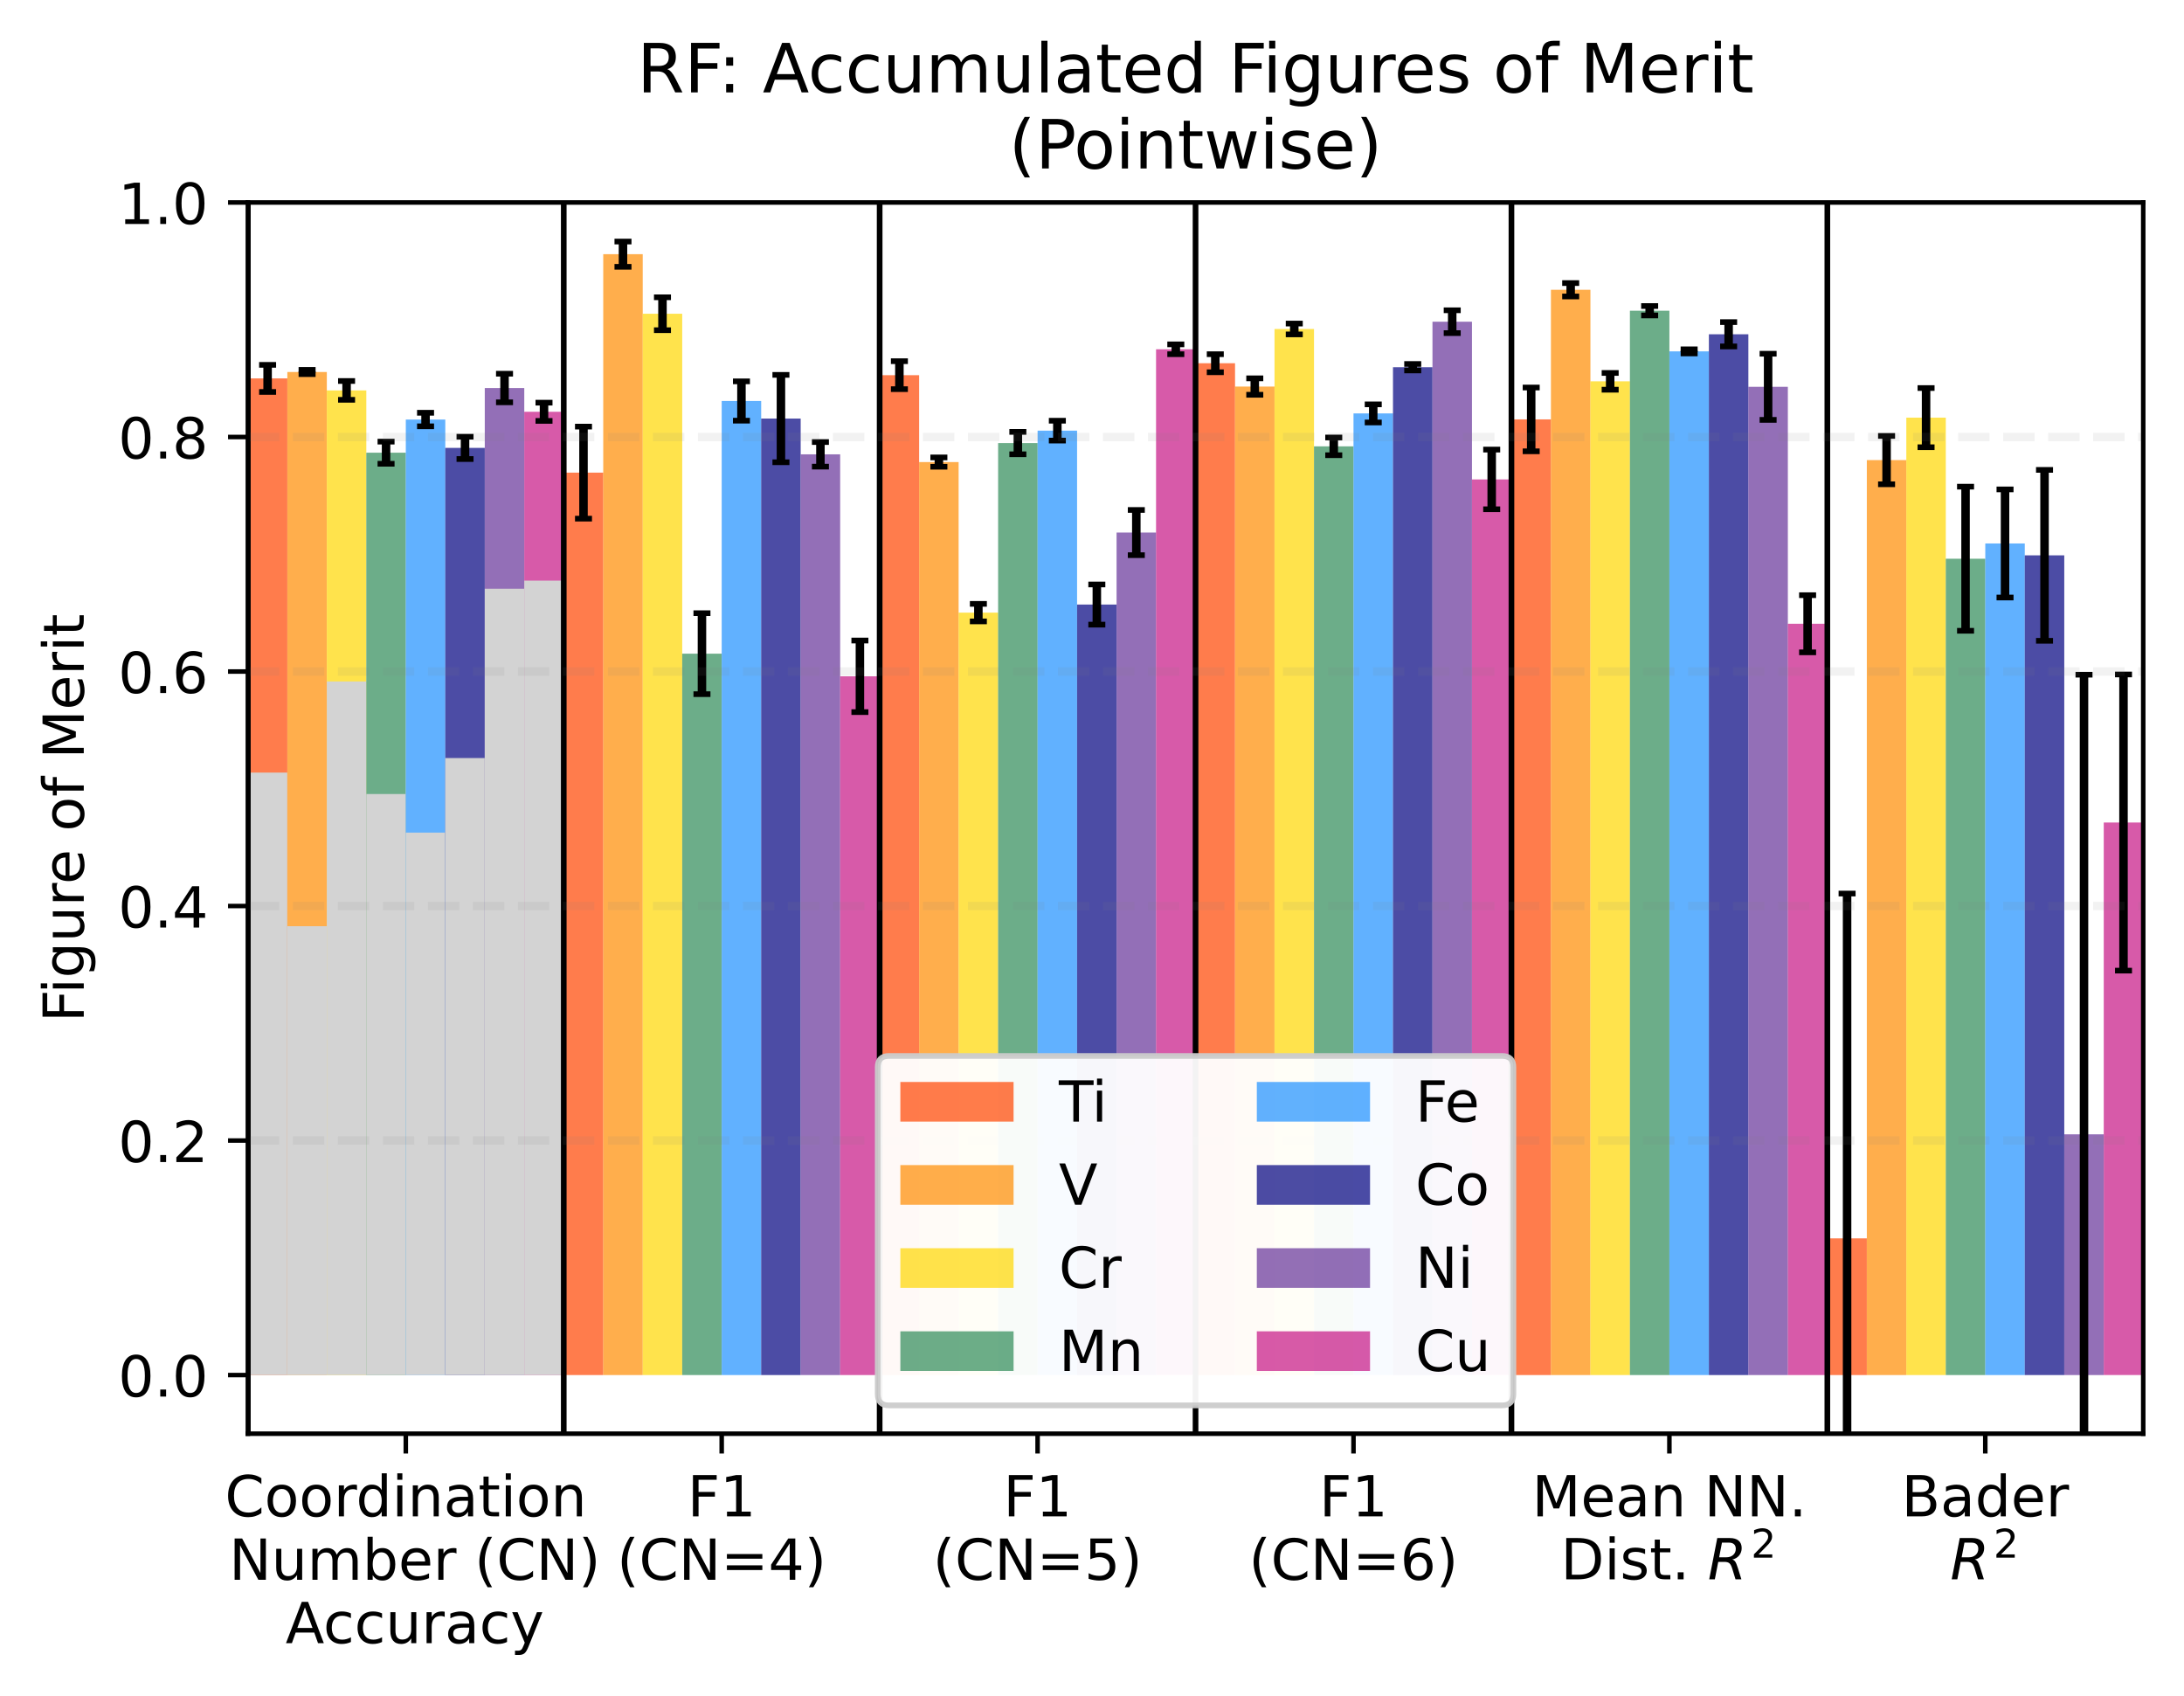 <?xml version="1.0" encoding="utf-8" standalone="no"?>
<!DOCTYPE svg PUBLIC "-//W3C//DTD SVG 1.1//EN"
  "http://www.w3.org/Graphics/SVG/1.1/DTD/svg11.dtd">
<!-- Created with matplotlib (https://matplotlib.org/) -->
<svg height="299.469pt" version="1.1" viewBox="0 0 385.781 299.469" width="385.781pt" xmlns="http://www.w3.org/2000/svg" xmlns:xlink="http://www.w3.org/1999/xlink">
 <defs>
  <style type="text/css">
*{stroke-linecap:butt;stroke-linejoin:round;}
  </style>
 </defs>
 <g id="figure_1">
  <g id="patch_1">
   <path d="M 0 299.469 
L 385.781 299.469 
L 385.781 0 
L 0 0 
z
" style="fill:#ffffff;"/>
  </g>
  <g id="axes_1">
   <g id="patch_2">
    <path d="M 43.781 253.196 
L 378.581 253.196 
L 378.581 35.755 
L 43.781 35.755 
z
" style="fill:#ffffff;"/>
   </g>
   <g id="patch_3">
    <path clip-path="url(#pfa3d03be89)" d="M 43.781 242.841 
L 50.756 242.841 
L 50.756 66.826 
L 43.781 66.826 
z
" style="fill:#ff4500;opacity:0.7;"/>
   </g>
   <g id="patch_4">
    <path clip-path="url(#pfa3d03be89)" d="M 43.781 242.841 
L 50.756 242.841 
L 50.756 136.441 
L 43.781 136.441 
z
" style="fill:#d3d3d3;"/>
   </g>
   <g id="patch_5">
    <path clip-path="url(#pfa3d03be89)" d="M 99.581 242.841 
L 106.556 242.841 
L 106.556 83.468 
L 99.581 83.468 
z
" style="fill:#ff4500;opacity:0.7;"/>
   </g>
   <g id="patch_6">
    <path clip-path="url(#pfa3d03be89)" d="M 155.381 242.841 
L 162.356 242.841 
L 162.356 66.259 
L 155.381 66.259 
z
" style="fill:#ff4500;opacity:0.7;"/>
   </g>
   <g id="patch_7">
    <path clip-path="url(#pfa3d03be89)" d="M 211.181 242.841 
L 218.156 242.841 
L 218.156 64.147 
L 211.181 64.147 
z
" style="fill:#ff4500;opacity:0.7;"/>
   </g>
   <g id="patch_8">
    <path clip-path="url(#pfa3d03be89)" d="M 266.981 242.841 
L 273.956 242.841 
L 273.956 74.066 
L 266.981 74.066 
z
" style="fill:#ff4500;opacity:0.7;"/>
   </g>
   <g id="patch_9">
    <path clip-path="url(#pfa3d03be89)" d="M 322.781 242.841 
L 329.756 242.841 
L 329.756 218.698 
L 322.781 218.698 
z
" style="fill:#ff4500;opacity:0.7;"/>
   </g>
   <g id="patch_10">
    <path clip-path="url(#pfa3d03be89)" d="M 50.756 242.841 
L 57.731 242.841 
L 57.731 65.698 
L 50.756 65.698 
z
" style="fill:#ff8c00;opacity:0.7;"/>
   </g>
   <g id="patch_11">
    <path clip-path="url(#pfa3d03be89)" d="M 50.756 242.841 
L 57.731 242.841 
L 57.731 163.569 
L 50.756 163.569 
z
" style="fill:#d3d3d3;"/>
   </g>
   <g id="patch_12">
    <path clip-path="url(#pfa3d03be89)" d="M 106.556 242.841 
L 113.531 242.841 
L 113.531 44.888 
L 106.556 44.888 
z
" style="fill:#ff8c00;opacity:0.7;"/>
   </g>
   <g id="patch_13">
    <path clip-path="url(#pfa3d03be89)" d="M 162.356 242.841 
L 169.331 242.841 
L 169.331 81.604 
L 162.356 81.604 
z
" style="fill:#ff8c00;opacity:0.7;"/>
   </g>
   <g id="patch_14">
    <path clip-path="url(#pfa3d03be89)" d="M 218.156 242.841 
L 225.131 242.841 
L 225.131 68.268 
L 218.156 68.268 
z
" style="fill:#ff8c00;opacity:0.7;"/>
   </g>
   <g id="patch_15">
    <path clip-path="url(#pfa3d03be89)" d="M 273.956 242.841 
L 280.931 242.841 
L 280.931 51.176 
L 273.956 51.176 
z
" style="fill:#ff8c00;opacity:0.7;"/>
   </g>
   <g id="patch_16">
    <path clip-path="url(#pfa3d03be89)" d="M 329.756 242.841 
L 336.731 242.841 
L 336.731 81.254 
L 329.756 81.254 
z
" style="fill:#ff8c00;opacity:0.7;"/>
   </g>
   <g id="patch_17">
    <path clip-path="url(#pfa3d03be89)" d="M 57.731 242.841 
L 64.706 242.841 
L 64.706 68.948 
L 57.731 68.948 
z
" style="fill:#ffd700;opacity:0.7;"/>
   </g>
   <g id="patch_18">
    <path clip-path="url(#pfa3d03be89)" d="M 57.731 242.841 
L 64.706 242.841 
L 64.706 120.35 
L 57.731 120.35 
z
" style="fill:#d3d3d3;"/>
   </g>
   <g id="patch_19">
    <path clip-path="url(#pfa3d03be89)" d="M 113.531 242.841 
L 120.506 242.841 
L 120.506 55.408 
L 113.531 55.408 
z
" style="fill:#ffd700;opacity:0.7;"/>
   </g>
   <g id="patch_20">
    <path clip-path="url(#pfa3d03be89)" d="M 169.331 242.841 
L 176.306 242.841 
L 176.306 108.194 
L 169.331 108.194 
z
" style="fill:#ffd700;opacity:0.7;"/>
   </g>
   <g id="patch_21">
    <path clip-path="url(#pfa3d03be89)" d="M 225.131 242.841 
L 232.106 242.841 
L 232.106 58.1 
L 225.131 58.1 
z
" style="fill:#ffd700;opacity:0.7;"/>
   </g>
   <g id="patch_22">
    <path clip-path="url(#pfa3d03be89)" d="M 280.931 242.841 
L 287.906 242.841 
L 287.906 67.343 
L 280.931 67.343 
z
" style="fill:#ffd700;opacity:0.7;"/>
   </g>
   <g id="patch_23">
    <path clip-path="url(#pfa3d03be89)" d="M 336.731 242.841 
L 343.706 242.841 
L 343.706 73.755 
L 336.731 73.755 
z
" style="fill:#ffd700;opacity:0.7;"/>
   </g>
   <g id="patch_24">
    <path clip-path="url(#pfa3d03be89)" d="M 64.706 242.841 
L 71.681 242.841 
L 71.681 79.948 
L 64.706 79.948 
z
" style="fill:#2e8b57;opacity:0.7;"/>
   </g>
   <g id="patch_25">
    <path clip-path="url(#pfa3d03be89)" d="M 64.706 242.841 
L 71.681 242.841 
L 71.681 140.23 
L 64.706 140.23 
z
" style="fill:#d3d3d3;"/>
   </g>
   <g id="patch_26">
    <path clip-path="url(#pfa3d03be89)" d="M 120.506 242.841 
L 127.481 242.841 
L 127.481 115.442 
L 120.506 115.442 
z
" style="fill:#2e8b57;opacity:0.7;"/>
   </g>
   <g id="patch_27">
    <path clip-path="url(#pfa3d03be89)" d="M 176.306 242.841 
L 183.281 242.841 
L 183.281 78.25 
L 176.306 78.25 
z
" style="fill:#2e8b57;opacity:0.7;"/>
   </g>
   <g id="patch_28">
    <path clip-path="url(#pfa3d03be89)" d="M 232.106 242.841 
L 239.081 242.841 
L 239.081 78.829 
L 232.106 78.829 
z
" style="fill:#2e8b57;opacity:0.7;"/>
   </g>
   <g id="patch_29">
    <path clip-path="url(#pfa3d03be89)" d="M 287.906 242.841 
L 294.881 242.841 
L 294.881 54.876 
L 287.906 54.876 
z
" style="fill:#2e8b57;opacity:0.7;"/>
   </g>
   <g id="patch_30">
    <path clip-path="url(#pfa3d03be89)" d="M 343.706 242.841 
L 350.681 242.841 
L 350.681 98.673 
L 343.706 98.673 
z
" style="fill:#2e8b57;opacity:0.7;"/>
   </g>
   <g id="patch_31">
    <path clip-path="url(#pfa3d03be89)" d="M 71.681 242.841 
L 78.656 242.841 
L 78.656 74.093 
L 71.681 74.093 
z
" style="fill:#1e90ff;opacity:0.7;"/>
   </g>
   <g id="patch_32">
    <path clip-path="url(#pfa3d03be89)" d="M 71.681 242.841 
L 78.656 242.841 
L 78.656 147.043 
L 71.681 147.043 
z
" style="fill:#d3d3d3;"/>
   </g>
   <g id="patch_33">
    <path clip-path="url(#pfa3d03be89)" d="M 127.481 242.841 
L 134.456 242.841 
L 134.456 70.815 
L 127.481 70.815 
z
" style="fill:#1e90ff;opacity:0.7;"/>
   </g>
   <g id="patch_34">
    <path clip-path="url(#pfa3d03be89)" d="M 183.281 242.841 
L 190.256 242.841 
L 190.256 76.054 
L 183.281 76.054 
z
" style="fill:#1e90ff;opacity:0.7;"/>
   </g>
   <g id="patch_35">
    <path clip-path="url(#pfa3d03be89)" d="M 239.081 242.841 
L 246.056 242.841 
L 246.056 73.01 
L 239.081 73.01 
z
" style="fill:#1e90ff;opacity:0.7;"/>
   </g>
   <g id="patch_36">
    <path clip-path="url(#pfa3d03be89)" d="M 294.881 242.841 
L 301.856 242.841 
L 301.856 62.053 
L 294.881 62.053 
z
" style="fill:#1e90ff;opacity:0.7;"/>
   </g>
   <g id="patch_37">
    <path clip-path="url(#pfa3d03be89)" d="M 350.681 242.841 
L 357.656 242.841 
L 357.656 95.979 
L 350.681 95.979 
z
" style="fill:#1e90ff;opacity:0.7;"/>
   </g>
   <g id="patch_38">
    <path clip-path="url(#pfa3d03be89)" d="M 78.656 242.841 
L 85.631 242.841 
L 85.631 79.099 
L 78.656 79.099 
z
" style="fill:#000080;opacity:0.7;"/>
   </g>
   <g id="patch_39">
    <path clip-path="url(#pfa3d03be89)" d="M 78.656 242.841 
L 85.631 242.841 
L 85.631 133.873 
L 78.656 133.873 
z
" style="fill:#d3d3d3;"/>
   </g>
   <g id="patch_40">
    <path clip-path="url(#pfa3d03be89)" d="M 134.456 242.841 
L 141.431 242.841 
L 141.431 73.921 
L 134.456 73.921 
z
" style="fill:#000080;opacity:0.7;"/>
   </g>
   <g id="patch_41">
    <path clip-path="url(#pfa3d03be89)" d="M 190.256 242.841 
L 197.231 242.841 
L 197.231 106.765 
L 190.256 106.765 
z
" style="fill:#000080;opacity:0.7;"/>
   </g>
   <g id="patch_42">
    <path clip-path="url(#pfa3d03be89)" d="M 246.056 242.841 
L 253.031 242.841 
L 253.031 64.851 
L 246.056 64.851 
z
" style="fill:#000080;opacity:0.7;"/>
   </g>
   <g id="patch_43">
    <path clip-path="url(#pfa3d03be89)" d="M 301.856 242.841 
L 308.831 242.841 
L 308.831 59.034 
L 301.856 59.034 
z
" style="fill:#000080;opacity:0.7;"/>
   </g>
   <g id="patch_44">
    <path clip-path="url(#pfa3d03be89)" d="M 357.656 242.841 
L 364.631 242.841 
L 364.631 98.077 
L 357.656 98.077 
z
" style="fill:#000080;opacity:0.7;"/>
   </g>
   <g id="patch_45">
    <path clip-path="url(#pfa3d03be89)" d="M 85.631 242.841 
L 92.606 242.841 
L 92.606 68.529 
L 85.631 68.529 
z
" style="fill:#663399;opacity:0.7;"/>
   </g>
   <g id="patch_46">
    <path clip-path="url(#pfa3d03be89)" d="M 85.631 242.841 
L 92.606 242.841 
L 92.606 103.97 
L 85.631 103.97 
z
" style="fill:#d3d3d3;"/>
   </g>
   <g id="patch_47">
    <path clip-path="url(#pfa3d03be89)" d="M 141.431 242.841 
L 148.406 242.841 
L 148.406 80.238 
L 141.431 80.238 
z
" style="fill:#663399;opacity:0.7;"/>
   </g>
   <g id="patch_48">
    <path clip-path="url(#pfa3d03be89)" d="M 197.231 242.841 
L 204.206 242.841 
L 204.206 94.05 
L 197.231 94.05 
z
" style="fill:#663399;opacity:0.7;"/>
   </g>
   <g id="patch_49">
    <path clip-path="url(#pfa3d03be89)" d="M 253.031 242.841 
L 260.006 242.841 
L 260.006 56.816 
L 253.031 56.816 
z
" style="fill:#663399;opacity:0.7;"/>
   </g>
   <g id="patch_50">
    <path clip-path="url(#pfa3d03be89)" d="M 308.831 242.841 
L 315.806 242.841 
L 315.806 68.313 
L 308.831 68.313 
z
" style="fill:#663399;opacity:0.7;"/>
   </g>
   <g id="patch_51">
    <path clip-path="url(#pfa3d03be89)" d="M 364.631 242.841 
L 371.606 242.841 
L 371.606 200.325 
L 364.631 200.325 
z
" style="fill:#663399;opacity:0.7;"/>
   </g>
   <g id="patch_52">
    <path clip-path="url(#pfa3d03be89)" d="M 92.606 242.841 
L 99.581 242.841 
L 99.581 72.721 
L 92.606 72.721 
z
" style="fill:#c71585;opacity:0.7;"/>
   </g>
   <g id="patch_53">
    <path clip-path="url(#pfa3d03be89)" d="M 92.606 242.841 
L 99.581 242.841 
L 99.581 102.541 
L 92.606 102.541 
z
" style="fill:#d3d3d3;"/>
   </g>
   <g id="patch_54">
    <path clip-path="url(#pfa3d03be89)" d="M 148.406 242.841 
L 155.381 242.841 
L 155.381 119.439 
L 148.406 119.439 
z
" style="fill:#c71585;opacity:0.7;"/>
   </g>
   <g id="patch_55">
    <path clip-path="url(#pfa3d03be89)" d="M 204.206 242.841 
L 211.181 242.841 
L 211.181 61.683 
L 204.206 61.683 
z
" style="fill:#c71585;opacity:0.7;"/>
   </g>
   <g id="patch_56">
    <path clip-path="url(#pfa3d03be89)" d="M 260.006 242.841 
L 266.981 242.841 
L 266.981 84.669 
L 260.006 84.669 
z
" style="fill:#c71585;opacity:0.7;"/>
   </g>
   <g id="patch_57">
    <path clip-path="url(#pfa3d03be89)" d="M 315.806 242.841 
L 322.781 242.841 
L 322.781 110.158 
L 315.806 110.158 
z
" style="fill:#c71585;opacity:0.7;"/>
   </g>
   <g id="patch_58">
    <path clip-path="url(#pfa3d03be89)" d="M 371.606 242.841 
L 378.581 242.841 
L 378.581 145.264 
L 371.606 145.264 
z
" style="fill:#c71585;opacity:0.7;"/>
   </g>
   <g id="matplotlib.axis_1">
    <g id="xtick_1">
     <g id="line2d_1">
      <defs>
       <path d="M 0 0 
L 0 3.5 
" id="m9e82a07ba2" style="stroke:#000000;stroke-width:0.8;"/>
      </defs>
      <g>
       <use style="stroke:#000000;stroke-width:0.8;" x="71.681" xlink:href="#m9e82a07ba2" y="253.196"/>
      </g>
     </g>
     <g id="text_1">
      <!-- Coordination -->
      <defs>
       <path d="M 64.406 67.281 
L 64.406 56.891 
Q 59.422 61.531 53.781 63.812 
Q 48.141 66.109 41.797 66.109 
Q 29.297 66.109 22.656 58.469 
Q 16.016 50.828 16.016 36.375 
Q 16.016 21.969 22.656 14.328 
Q 29.297 6.688 41.797 6.688 
Q 48.141 6.688 53.781 8.984 
Q 59.422 11.281 64.406 15.922 
L 64.406 5.609 
Q 59.234 2.094 53.438 0.328 
Q 47.656 -1.422 41.219 -1.422 
Q 24.656 -1.422 15.125 8.703 
Q 5.609 18.844 5.609 36.375 
Q 5.609 53.953 15.125 64.078 
Q 24.656 74.219 41.219 74.219 
Q 47.75 74.219 53.531 72.484 
Q 59.328 70.75 64.406 67.281 
z
" id="DejaVuSans-67"/>
       <path d="M 30.609 48.391 
Q 23.391 48.391 19.188 42.75 
Q 14.984 37.109 14.984 27.297 
Q 14.984 17.484 19.156 11.844 
Q 23.344 6.203 30.609 6.203 
Q 37.797 6.203 41.984 11.859 
Q 46.188 17.531 46.188 27.297 
Q 46.188 37.016 41.984 42.703 
Q 37.797 48.391 30.609 48.391 
z
M 30.609 56 
Q 42.328 56 49.016 48.375 
Q 55.719 40.766 55.719 27.297 
Q 55.719 13.875 49.016 6.219 
Q 42.328 -1.422 30.609 -1.422 
Q 18.844 -1.422 12.172 6.219 
Q 5.516 13.875 5.516 27.297 
Q 5.516 40.766 12.172 48.375 
Q 18.844 56 30.609 56 
z
" id="DejaVuSans-111"/>
       <path d="M 41.109 46.297 
Q 39.594 47.172 37.812 47.578 
Q 36.031 48 33.891 48 
Q 26.266 48 22.188 43.047 
Q 18.109 38.094 18.109 28.812 
L 18.109 0 
L 9.078 0 
L 9.078 54.688 
L 18.109 54.688 
L 18.109 46.188 
Q 20.953 51.172 25.484 53.578 
Q 30.031 56 36.531 56 
Q 37.453 56 38.578 55.875 
Q 39.703 55.766 41.062 55.516 
z
" id="DejaVuSans-114"/>
       <path d="M 45.406 46.391 
L 45.406 75.984 
L 54.391 75.984 
L 54.391 0 
L 45.406 0 
L 45.406 8.203 
Q 42.578 3.328 38.25 0.953 
Q 33.938 -1.422 27.875 -1.422 
Q 17.969 -1.422 11.734 6.484 
Q 5.516 14.406 5.516 27.297 
Q 5.516 40.188 11.734 48.094 
Q 17.969 56 27.875 56 
Q 33.938 56 38.25 53.625 
Q 42.578 51.266 45.406 46.391 
z
M 14.797 27.297 
Q 14.797 17.391 18.875 11.75 
Q 22.953 6.109 30.078 6.109 
Q 37.203 6.109 41.297 11.75 
Q 45.406 17.391 45.406 27.297 
Q 45.406 37.203 41.297 42.844 
Q 37.203 48.484 30.078 48.484 
Q 22.953 48.484 18.875 42.844 
Q 14.797 37.203 14.797 27.297 
z
" id="DejaVuSans-100"/>
       <path d="M 9.422 54.688 
L 18.406 54.688 
L 18.406 0 
L 9.422 0 
z
M 9.422 75.984 
L 18.406 75.984 
L 18.406 64.594 
L 9.422 64.594 
z
" id="DejaVuSans-105"/>
       <path d="M 54.891 33.016 
L 54.891 0 
L 45.906 0 
L 45.906 32.719 
Q 45.906 40.484 42.875 44.328 
Q 39.844 48.188 33.797 48.188 
Q 26.516 48.188 22.312 43.547 
Q 18.109 38.922 18.109 30.906 
L 18.109 0 
L 9.078 0 
L 9.078 54.688 
L 18.109 54.688 
L 18.109 46.188 
Q 21.344 51.125 25.703 53.562 
Q 30.078 56 35.797 56 
Q 45.219 56 50.047 50.172 
Q 54.891 44.344 54.891 33.016 
z
" id="DejaVuSans-110"/>
       <path d="M 34.281 27.484 
Q 23.391 27.484 19.188 25 
Q 14.984 22.516 14.984 16.5 
Q 14.984 11.719 18.141 8.906 
Q 21.297 6.109 26.703 6.109 
Q 34.188 6.109 38.703 11.406 
Q 43.219 16.703 43.219 25.484 
L 43.219 27.484 
z
M 52.203 31.203 
L 52.203 0 
L 43.219 0 
L 43.219 8.297 
Q 40.141 3.328 35.547 0.953 
Q 30.953 -1.422 24.312 -1.422 
Q 15.922 -1.422 10.953 3.297 
Q 6 8.016 6 15.922 
Q 6 25.141 12.172 29.828 
Q 18.359 34.516 30.609 34.516 
L 43.219 34.516 
L 43.219 35.406 
Q 43.219 41.609 39.141 45 
Q 35.062 48.391 27.688 48.391 
Q 23 48.391 18.547 47.266 
Q 14.109 46.141 10.016 43.891 
L 10.016 52.203 
Q 14.938 54.109 19.578 55.047 
Q 24.219 56 28.609 56 
Q 40.484 56 46.344 49.844 
Q 52.203 43.703 52.203 31.203 
z
" id="DejaVuSans-97"/>
       <path d="M 18.312 70.219 
L 18.312 54.688 
L 36.812 54.688 
L 36.812 47.703 
L 18.312 47.703 
L 18.312 18.016 
Q 18.312 11.328 20.141 9.422 
Q 21.969 7.516 27.594 7.516 
L 36.812 7.516 
L 36.812 0 
L 27.594 0 
Q 17.188 0 13.234 3.875 
Q 9.281 7.766 9.281 18.016 
L 9.281 47.703 
L 2.688 47.703 
L 2.688 54.688 
L 9.281 54.688 
L 9.281 70.219 
z
" id="DejaVuSans-116"/>
      </defs>
      <g transform="translate(39.73 267.794)scale(0.1 -0.1)">
       <use xlink:href="#DejaVuSans-67"/>
       <use x="69.824" xlink:href="#DejaVuSans-111"/>
       <use x="131.006" xlink:href="#DejaVuSans-111"/>
       <use x="192.188" xlink:href="#DejaVuSans-114"/>
       <use x="231.551" xlink:href="#DejaVuSans-100"/>
       <use x="295.027" xlink:href="#DejaVuSans-105"/>
       <use x="322.811" xlink:href="#DejaVuSans-110"/>
       <use x="386.189" xlink:href="#DejaVuSans-97"/>
       <use x="447.469" xlink:href="#DejaVuSans-116"/>
       <use x="486.678" xlink:href="#DejaVuSans-105"/>
       <use x="514.461" xlink:href="#DejaVuSans-111"/>
       <use x="575.643" xlink:href="#DejaVuSans-110"/>
      </g>
      <!--  Number (CN) -->
      <defs>
       <path id="DejaVuSans-32"/>
       <path d="M 9.812 72.906 
L 23.094 72.906 
L 55.422 11.922 
L 55.422 72.906 
L 64.984 72.906 
L 64.984 0 
L 51.703 0 
L 19.391 60.984 
L 19.391 0 
L 9.812 0 
z
" id="DejaVuSans-78"/>
       <path d="M 8.5 21.578 
L 8.5 54.688 
L 17.484 54.688 
L 17.484 21.922 
Q 17.484 14.156 20.5 10.266 
Q 23.531 6.391 29.594 6.391 
Q 36.859 6.391 41.078 11.031 
Q 45.312 15.672 45.312 23.688 
L 45.312 54.688 
L 54.297 54.688 
L 54.297 0 
L 45.312 0 
L 45.312 8.406 
Q 42.047 3.422 37.719 1 
Q 33.406 -1.422 27.688 -1.422 
Q 18.266 -1.422 13.375 4.438 
Q 8.5 10.297 8.5 21.578 
z
M 31.109 56 
z
" id="DejaVuSans-117"/>
       <path d="M 52 44.188 
Q 55.375 50.25 60.062 53.125 
Q 64.75 56 71.094 56 
Q 79.641 56 84.281 50.016 
Q 88.922 44.047 88.922 33.016 
L 88.922 0 
L 79.891 0 
L 79.891 32.719 
Q 79.891 40.578 77.094 44.375 
Q 74.312 48.188 68.609 48.188 
Q 61.625 48.188 57.562 43.547 
Q 53.516 38.922 53.516 30.906 
L 53.516 0 
L 44.484 0 
L 44.484 32.719 
Q 44.484 40.625 41.703 44.406 
Q 38.922 48.188 33.109 48.188 
Q 26.219 48.188 22.156 43.531 
Q 18.109 38.875 18.109 30.906 
L 18.109 0 
L 9.078 0 
L 9.078 54.688 
L 18.109 54.688 
L 18.109 46.188 
Q 21.188 51.219 25.484 53.609 
Q 29.781 56 35.688 56 
Q 41.656 56 45.828 52.969 
Q 50 49.953 52 44.188 
z
" id="DejaVuSans-109"/>
       <path d="M 48.688 27.297 
Q 48.688 37.203 44.609 42.844 
Q 40.531 48.484 33.406 48.484 
Q 26.266 48.484 22.188 42.844 
Q 18.109 37.203 18.109 27.297 
Q 18.109 17.391 22.188 11.75 
Q 26.266 6.109 33.406 6.109 
Q 40.531 6.109 44.609 11.75 
Q 48.688 17.391 48.688 27.297 
z
M 18.109 46.391 
Q 20.953 51.266 25.266 53.625 
Q 29.594 56 35.594 56 
Q 45.562 56 51.781 48.094 
Q 58.016 40.188 58.016 27.297 
Q 58.016 14.406 51.781 6.484 
Q 45.562 -1.422 35.594 -1.422 
Q 29.594 -1.422 25.266 0.953 
Q 20.953 3.328 18.109 8.203 
L 18.109 0 
L 9.078 0 
L 9.078 75.984 
L 18.109 75.984 
z
" id="DejaVuSans-98"/>
       <path d="M 56.203 29.594 
L 56.203 25.203 
L 14.891 25.203 
Q 15.484 15.922 20.484 11.062 
Q 25.484 6.203 34.422 6.203 
Q 39.594 6.203 44.453 7.469 
Q 49.312 8.734 54.109 11.281 
L 54.109 2.781 
Q 49.266 0.734 44.188 -0.344 
Q 39.109 -1.422 33.891 -1.422 
Q 20.797 -1.422 13.156 6.188 
Q 5.516 13.812 5.516 26.812 
Q 5.516 40.234 12.766 48.109 
Q 20.016 56 32.328 56 
Q 43.359 56 49.781 48.891 
Q 56.203 41.797 56.203 29.594 
z
M 47.219 32.234 
Q 47.125 39.594 43.094 43.984 
Q 39.062 48.391 32.422 48.391 
Q 24.906 48.391 20.391 44.141 
Q 15.875 39.891 15.188 32.172 
z
" id="DejaVuSans-101"/>
       <path d="M 31 75.875 
Q 24.469 64.656 21.281 53.656 
Q 18.109 42.672 18.109 31.391 
Q 18.109 20.125 21.312 9.062 
Q 24.516 -2 31 -13.188 
L 23.188 -13.188 
Q 15.875 -1.703 12.234 9.375 
Q 8.594 20.453 8.594 31.391 
Q 8.594 42.281 12.203 53.312 
Q 15.828 64.359 23.188 75.875 
z
" id="DejaVuSans-40"/>
       <path d="M 8.016 75.875 
L 15.828 75.875 
Q 23.141 64.359 26.781 53.312 
Q 30.422 42.281 30.422 31.391 
Q 30.422 20.453 26.781 9.375 
Q 23.141 -1.703 15.828 -13.188 
L 8.016 -13.188 
Q 14.5 -2 17.703 9.062 
Q 20.906 20.125 20.906 31.391 
Q 20.906 42.672 17.703 53.656 
Q 14.5 64.656 8.016 75.875 
z
" id="DejaVuSans-41"/>
      </defs>
      <g transform="translate(37.284 278.992)scale(0.1 -0.1)">
       <use xlink:href="#DejaVuSans-32"/>
       <use x="31.787" xlink:href="#DejaVuSans-78"/>
       <use x="106.592" xlink:href="#DejaVuSans-117"/>
       <use x="169.971" xlink:href="#DejaVuSans-109"/>
       <use x="267.383" xlink:href="#DejaVuSans-98"/>
       <use x="330.859" xlink:href="#DejaVuSans-101"/>
       <use x="392.383" xlink:href="#DejaVuSans-114"/>
       <use x="433.496" xlink:href="#DejaVuSans-32"/>
       <use x="465.283" xlink:href="#DejaVuSans-40"/>
       <use x="504.297" xlink:href="#DejaVuSans-67"/>
       <use x="574.121" xlink:href="#DejaVuSans-78"/>
       <use x="648.926" xlink:href="#DejaVuSans-41"/>
      </g>
      <!--  Accuracy -->
      <defs>
       <path d="M 34.188 63.188 
L 20.797 26.906 
L 47.609 26.906 
z
M 28.609 72.906 
L 39.797 72.906 
L 67.578 0 
L 57.328 0 
L 50.688 18.703 
L 17.828 18.703 
L 11.188 0 
L 0.781 0 
z
" id="DejaVuSans-65"/>
       <path d="M 48.781 52.594 
L 48.781 44.188 
Q 44.969 46.297 41.141 47.344 
Q 37.312 48.391 33.406 48.391 
Q 24.656 48.391 19.812 42.844 
Q 14.984 37.312 14.984 27.297 
Q 14.984 17.281 19.812 11.734 
Q 24.656 6.203 33.406 6.203 
Q 37.312 6.203 41.141 7.25 
Q 44.969 8.297 48.781 10.406 
L 48.781 2.094 
Q 45.016 0.344 40.984 -0.531 
Q 36.969 -1.422 32.422 -1.422 
Q 20.062 -1.422 12.781 6.344 
Q 5.516 14.109 5.516 27.297 
Q 5.516 40.672 12.859 48.328 
Q 20.219 56 33.016 56 
Q 37.156 56 41.109 55.141 
Q 45.062 54.297 48.781 52.594 
z
" id="DejaVuSans-99"/>
       <path d="M 32.172 -5.078 
Q 28.375 -14.844 24.75 -17.812 
Q 21.141 -20.797 15.094 -20.797 
L 7.906 -20.797 
L 7.906 -13.281 
L 13.188 -13.281 
Q 16.891 -13.281 18.938 -11.516 
Q 21 -9.766 23.484 -3.219 
L 25.094 0.875 
L 2.984 54.688 
L 12.5 54.688 
L 29.594 11.922 
L 46.688 54.688 
L 56.203 54.688 
z
" id="DejaVuSans-121"/>
      </defs>
      <g transform="translate(47.264 290.19)scale(0.1 -0.1)">
       <use xlink:href="#DejaVuSans-32"/>
       <use x="31.787" xlink:href="#DejaVuSans-65"/>
       <use x="98.445" xlink:href="#DejaVuSans-99"/>
       <use x="153.426" xlink:href="#DejaVuSans-99"/>
       <use x="208.406" xlink:href="#DejaVuSans-117"/>
       <use x="271.785" xlink:href="#DejaVuSans-114"/>
       <use x="312.898" xlink:href="#DejaVuSans-97"/>
       <use x="374.178" xlink:href="#DejaVuSans-99"/>
       <use x="429.158" xlink:href="#DejaVuSans-121"/>
      </g>
     </g>
    </g>
    <g id="xtick_2">
     <g id="line2d_2">
      <g>
       <use style="stroke:#000000;stroke-width:0.8;" x="127.481" xlink:href="#m9e82a07ba2" y="253.196"/>
      </g>
     </g>
     <g id="text_2">
      <!-- F1 -->
      <defs>
       <path d="M 9.812 72.906 
L 51.703 72.906 
L 51.703 64.594 
L 19.672 64.594 
L 19.672 43.109 
L 48.578 43.109 
L 48.578 34.812 
L 19.672 34.812 
L 19.672 0 
L 9.812 0 
z
" id="DejaVuSans-70"/>
       <path d="M 12.406 8.297 
L 28.516 8.297 
L 28.516 63.922 
L 10.984 60.406 
L 10.984 69.391 
L 28.422 72.906 
L 38.281 72.906 
L 38.281 8.297 
L 54.391 8.297 
L 54.391 0 
L 12.406 0 
z
" id="DejaVuSans-49"/>
      </defs>
      <g transform="translate(121.424 267.794)scale(0.1 -0.1)">
       <use xlink:href="#DejaVuSans-70"/>
       <use x="57.52" xlink:href="#DejaVuSans-49"/>
      </g>
      <!-- (CN=4) -->
      <defs>
       <path d="M 10.594 45.406 
L 73.188 45.406 
L 73.188 37.203 
L 10.594 37.203 
z
M 10.594 25.484 
L 73.188 25.484 
L 73.188 17.188 
L 10.594 17.188 
z
" id="DejaVuSans-61"/>
       <path d="M 37.797 64.312 
L 12.891 25.391 
L 37.797 25.391 
z
M 35.203 72.906 
L 47.609 72.906 
L 47.609 25.391 
L 58.016 25.391 
L 58.016 17.188 
L 47.609 17.188 
L 47.609 0 
L 37.797 0 
L 37.797 17.188 
L 4.891 17.188 
L 4.891 26.703 
z
" id="DejaVuSans-52"/>
      </defs>
      <g transform="translate(108.977 278.992)scale(0.1 -0.1)">
       <use xlink:href="#DejaVuSans-40"/>
       <use x="39.014" xlink:href="#DejaVuSans-67"/>
       <use x="108.838" xlink:href="#DejaVuSans-78"/>
       <use x="183.643" xlink:href="#DejaVuSans-61"/>
       <use x="267.432" xlink:href="#DejaVuSans-52"/>
       <use x="331.055" xlink:href="#DejaVuSans-41"/>
      </g>
     </g>
    </g>
    <g id="xtick_3">
     <g id="line2d_3">
      <g>
       <use style="stroke:#000000;stroke-width:0.8;" x="183.281" xlink:href="#m9e82a07ba2" y="253.196"/>
      </g>
     </g>
     <g id="text_3">
      <!-- F1 -->
      <g transform="translate(177.224 267.794)scale(0.1 -0.1)">
       <use xlink:href="#DejaVuSans-70"/>
       <use x="57.52" xlink:href="#DejaVuSans-49"/>
      </g>
      <!-- (CN=5) -->
      <defs>
       <path d="M 10.797 72.906 
L 49.516 72.906 
L 49.516 64.594 
L 19.828 64.594 
L 19.828 46.734 
Q 21.969 47.469 24.109 47.828 
Q 26.266 48.188 28.422 48.188 
Q 40.625 48.188 47.75 41.5 
Q 54.891 34.812 54.891 23.391 
Q 54.891 11.625 47.562 5.094 
Q 40.234 -1.422 26.906 -1.422 
Q 22.312 -1.422 17.547 -0.641 
Q 12.797 0.141 7.719 1.703 
L 7.719 11.625 
Q 12.109 9.234 16.797 8.062 
Q 21.484 6.891 26.703 6.891 
Q 35.156 6.891 40.078 11.328 
Q 45.016 15.766 45.016 23.391 
Q 45.016 31 40.078 35.438 
Q 35.156 39.891 26.703 39.891 
Q 22.75 39.891 18.812 39.016 
Q 14.891 38.141 10.797 36.281 
z
" id="DejaVuSans-53"/>
      </defs>
      <g transform="translate(164.777 278.992)scale(0.1 -0.1)">
       <use xlink:href="#DejaVuSans-40"/>
       <use x="39.014" xlink:href="#DejaVuSans-67"/>
       <use x="108.838" xlink:href="#DejaVuSans-78"/>
       <use x="183.643" xlink:href="#DejaVuSans-61"/>
       <use x="267.432" xlink:href="#DejaVuSans-53"/>
       <use x="331.055" xlink:href="#DejaVuSans-41"/>
      </g>
     </g>
    </g>
    <g id="xtick_4">
     <g id="line2d_4">
      <g>
       <use style="stroke:#000000;stroke-width:0.8;" x="239.081" xlink:href="#m9e82a07ba2" y="253.196"/>
      </g>
     </g>
     <g id="text_4">
      <!-- F1 -->
      <g transform="translate(233.024 267.794)scale(0.1 -0.1)">
       <use xlink:href="#DejaVuSans-70"/>
       <use x="57.52" xlink:href="#DejaVuSans-49"/>
      </g>
      <!-- (CN=6) -->
      <defs>
       <path d="M 33.016 40.375 
Q 26.375 40.375 22.484 35.828 
Q 18.609 31.297 18.609 23.391 
Q 18.609 15.531 22.484 10.953 
Q 26.375 6.391 33.016 6.391 
Q 39.656 6.391 43.531 10.953 
Q 47.406 15.531 47.406 23.391 
Q 47.406 31.297 43.531 35.828 
Q 39.656 40.375 33.016 40.375 
z
M 52.594 71.297 
L 52.594 62.312 
Q 48.875 64.062 45.094 64.984 
Q 41.312 65.922 37.594 65.922 
Q 27.828 65.922 22.672 59.328 
Q 17.531 52.734 16.797 39.406 
Q 19.672 43.656 24.016 45.922 
Q 28.375 48.188 33.594 48.188 
Q 44.578 48.188 50.953 41.516 
Q 57.328 34.859 57.328 23.391 
Q 57.328 12.156 50.688 5.359 
Q 44.047 -1.422 33.016 -1.422 
Q 20.359 -1.422 13.672 8.266 
Q 6.984 17.969 6.984 36.375 
Q 6.984 53.656 15.188 63.938 
Q 23.391 74.219 37.203 74.219 
Q 40.922 74.219 44.703 73.484 
Q 48.484 72.75 52.594 71.297 
z
" id="DejaVuSans-54"/>
      </defs>
      <g transform="translate(220.577 278.992)scale(0.1 -0.1)">
       <use xlink:href="#DejaVuSans-40"/>
       <use x="39.014" xlink:href="#DejaVuSans-67"/>
       <use x="108.838" xlink:href="#DejaVuSans-78"/>
       <use x="183.643" xlink:href="#DejaVuSans-61"/>
       <use x="267.432" xlink:href="#DejaVuSans-54"/>
       <use x="331.055" xlink:href="#DejaVuSans-41"/>
      </g>
     </g>
    </g>
    <g id="xtick_5">
     <g id="line2d_5">
      <g>
       <use style="stroke:#000000;stroke-width:0.8;" x="294.881" xlink:href="#m9e82a07ba2" y="253.196"/>
      </g>
     </g>
     <g id="text_5">
      <!-- Mean NN. -->
      <defs>
       <path d="M 9.812 72.906 
L 24.516 72.906 
L 43.109 23.297 
L 61.812 72.906 
L 76.516 72.906 
L 76.516 0 
L 66.891 0 
L 66.891 64.016 
L 48.094 14.016 
L 38.188 14.016 
L 19.391 64.016 
L 19.391 0 
L 9.812 0 
z
" id="DejaVuSans-77"/>
       <path d="M 10.688 12.406 
L 21 12.406 
L 21 0 
L 10.688 0 
z
" id="DejaVuSans-46"/>
      </defs>
      <g transform="translate(270.598 267.794)scale(0.1 -0.1)">
       <use xlink:href="#DejaVuSans-77"/>
       <use x="86.279" xlink:href="#DejaVuSans-101"/>
       <use x="147.803" xlink:href="#DejaVuSans-97"/>
       <use x="209.082" xlink:href="#DejaVuSans-110"/>
       <use x="272.461" xlink:href="#DejaVuSans-32"/>
       <use x="304.248" xlink:href="#DejaVuSans-78"/>
       <use x="379.053" xlink:href="#DejaVuSans-78"/>
       <use x="453.857" xlink:href="#DejaVuSans-46"/>
      </g>
      <!-- Dist. $R^2$ -->
      <defs>
       <path d="M 19.672 64.797 
L 19.672 8.109 
L 31.594 8.109 
Q 46.688 8.109 53.688 14.938 
Q 60.688 21.781 60.688 36.531 
Q 60.688 51.172 53.688 57.984 
Q 46.688 64.797 31.594 64.797 
z
M 9.812 72.906 
L 30.078 72.906 
Q 51.266 72.906 61.172 64.094 
Q 71.094 55.281 71.094 36.531 
Q 71.094 17.672 61.125 8.828 
Q 51.172 0 30.078 0 
L 9.812 0 
z
" id="DejaVuSans-68"/>
       <path d="M 44.281 53.078 
L 44.281 44.578 
Q 40.484 46.531 36.375 47.5 
Q 32.281 48.484 27.875 48.484 
Q 21.188 48.484 17.844 46.438 
Q 14.5 44.391 14.5 40.281 
Q 14.5 37.156 16.891 35.375 
Q 19.281 33.594 26.516 31.984 
L 29.594 31.297 
Q 39.156 29.25 43.188 25.516 
Q 47.219 21.781 47.219 15.094 
Q 47.219 7.469 41.188 3.016 
Q 35.156 -1.422 24.609 -1.422 
Q 20.219 -1.422 15.453 -0.562 
Q 10.688 0.297 5.422 2 
L 5.422 11.281 
Q 10.406 8.688 15.234 7.391 
Q 20.062 6.109 24.812 6.109 
Q 31.156 6.109 34.562 8.281 
Q 37.984 10.453 37.984 14.406 
Q 37.984 18.062 35.516 20.016 
Q 33.062 21.969 24.703 23.781 
L 21.578 24.516 
Q 13.234 26.266 9.516 29.906 
Q 5.812 33.547 5.812 39.891 
Q 5.812 47.609 11.281 51.797 
Q 16.75 56 26.812 56 
Q 31.781 56 36.172 55.266 
Q 40.578 54.547 44.281 53.078 
z
" id="DejaVuSans-115"/>
       <path d="M 25.203 64.797 
L 20.219 38.922 
L 32.906 38.922 
Q 40.375 38.922 44.984 43.047 
Q 49.609 47.172 49.609 53.812 
Q 49.609 59.125 46.5 61.953 
Q 43.406 64.797 37.594 64.797 
z
M 43.312 35.016 
Q 46.438 34.281 48.516 31.391 
Q 50.594 28.516 53.328 19.922 
L 59.516 0 
L 49.125 0 
L 43.406 18.703 
Q 41.219 25.922 38.328 28.359 
Q 35.453 30.812 29.5 30.812 
L 18.609 30.812 
L 12.594 0 
L 2.688 0 
L 16.891 72.906 
L 39.109 72.906 
Q 49.219 72.906 54.609 68.328 
Q 60.016 63.766 60.016 55.172 
Q 60.016 47.562 55.422 41.984 
Q 50.828 36.422 43.312 35.016 
z
" id="DejaVuSans-Oblique-82"/>
       <path d="M 19.188 8.297 
L 53.609 8.297 
L 53.609 0 
L 7.328 0 
L 7.328 8.297 
Q 12.938 14.109 22.625 23.891 
Q 32.328 33.688 34.812 36.531 
Q 39.547 41.844 41.422 45.531 
Q 43.312 49.219 43.312 52.781 
Q 43.312 58.594 39.234 62.25 
Q 35.156 65.922 28.609 65.922 
Q 23.969 65.922 18.812 64.312 
Q 13.672 62.703 7.812 59.422 
L 7.812 69.391 
Q 13.766 71.781 18.938 73 
Q 24.125 74.219 28.422 74.219 
Q 39.75 74.219 46.484 68.547 
Q 53.219 62.891 53.219 53.422 
Q 53.219 48.922 51.531 44.891 
Q 49.859 40.875 45.406 35.406 
Q 44.188 33.984 37.641 27.219 
Q 31.109 20.453 19.188 8.297 
z
" id="DejaVuSans-50"/>
      </defs>
      <g transform="translate(275.681 278.992)scale(0.1 -0.1)">
       <use transform="translate(0 0.766)" xlink:href="#DejaVuSans-68"/>
       <use transform="translate(77.002 0.766)" xlink:href="#DejaVuSans-105"/>
       <use transform="translate(104.785 0.766)" xlink:href="#DejaVuSans-115"/>
       <use transform="translate(156.885 0.766)" xlink:href="#DejaVuSans-116"/>
       <use transform="translate(196.094 0.766)" xlink:href="#DejaVuSans-46"/>
       <use transform="translate(227.881 0.766)" xlink:href="#DejaVuSans-32"/>
       <use transform="translate(259.668 0.766)" xlink:href="#DejaVuSans-Oblique-82"/>
       <use transform="translate(336.167 39.047)scale(0.7)" xlink:href="#DejaVuSans-50"/>
      </g>
     </g>
    </g>
    <g id="xtick_6">
     <g id="line2d_6">
      <g>
       <use style="stroke:#000000;stroke-width:0.8;" x="350.681" xlink:href="#m9e82a07ba2" y="253.196"/>
      </g>
     </g>
     <g id="text_6">
      <!-- Bader -->
      <defs>
       <path d="M 19.672 34.812 
L 19.672 8.109 
L 35.5 8.109 
Q 43.453 8.109 47.281 11.406 
Q 51.125 14.703 51.125 21.484 
Q 51.125 28.328 47.281 31.562 
Q 43.453 34.812 35.5 34.812 
z
M 19.672 64.797 
L 19.672 42.828 
L 34.281 42.828 
Q 41.5 42.828 45.031 45.531 
Q 48.578 48.25 48.578 53.812 
Q 48.578 59.328 45.031 62.062 
Q 41.5 64.797 34.281 64.797 
z
M 9.812 72.906 
L 35.016 72.906 
Q 46.297 72.906 52.391 68.219 
Q 58.5 63.531 58.5 54.891 
Q 58.5 48.188 55.375 44.234 
Q 52.25 40.281 46.188 39.312 
Q 53.469 37.75 57.5 32.781 
Q 61.531 27.828 61.531 20.406 
Q 61.531 10.641 54.891 5.312 
Q 48.25 0 35.984 0 
L 9.812 0 
z
" id="DejaVuSans-66"/>
      </defs>
      <g transform="translate(335.88 267.794)scale(0.1 -0.1)">
       <use xlink:href="#DejaVuSans-66"/>
       <use x="68.604" xlink:href="#DejaVuSans-97"/>
       <use x="129.883" xlink:href="#DejaVuSans-100"/>
       <use x="193.359" xlink:href="#DejaVuSans-101"/>
       <use x="254.883" xlink:href="#DejaVuSans-114"/>
      </g>
      <!-- $R^2$ -->
      <g transform="translate(344.481 278.992)scale(0.1 -0.1)">
       <use transform="translate(0 0.766)" xlink:href="#DejaVuSans-Oblique-82"/>
       <use transform="translate(76.499 39.047)scale(0.7)" xlink:href="#DejaVuSans-50"/>
      </g>
     </g>
    </g>
   </g>
   <g id="matplotlib.axis_2">
    <g id="ytick_1">
     <g id="line2d_7">
      <defs>
       <path d="M 0 0 
L -3.5 0 
" id="m95467e1c06" style="stroke:#000000;stroke-width:0.8;"/>
      </defs>
      <g>
       <use style="stroke:#000000;stroke-width:0.8;" x="43.781" xlink:href="#m95467e1c06" y="242.841"/>
      </g>
     </g>
     <g id="text_7">
      <!-- 0.0 -->
      <defs>
       <path d="M 31.781 66.406 
Q 24.172 66.406 20.328 58.906 
Q 16.5 51.422 16.5 36.375 
Q 16.5 21.391 20.328 13.891 
Q 24.172 6.391 31.781 6.391 
Q 39.453 6.391 43.281 13.891 
Q 47.125 21.391 47.125 36.375 
Q 47.125 51.422 43.281 58.906 
Q 39.453 66.406 31.781 66.406 
z
M 31.781 74.219 
Q 44.047 74.219 50.516 64.516 
Q 56.984 54.828 56.984 36.375 
Q 56.984 17.969 50.516 8.266 
Q 44.047 -1.422 31.781 -1.422 
Q 19.531 -1.422 13.062 8.266 
Q 6.594 17.969 6.594 36.375 
Q 6.594 54.828 13.062 64.516 
Q 19.531 74.219 31.781 74.219 
z
" id="DejaVuSans-48"/>
      </defs>
      <g transform="translate(20.878 246.64)scale(0.1 -0.1)">
       <use xlink:href="#DejaVuSans-48"/>
       <use x="63.623" xlink:href="#DejaVuSans-46"/>
       <use x="95.41" xlink:href="#DejaVuSans-48"/>
      </g>
     </g>
    </g>
    <g id="ytick_2">
     <g id="line2d_8">
      <g>
       <use style="stroke:#000000;stroke-width:0.8;" x="43.781" xlink:href="#m95467e1c06" y="201.424"/>
      </g>
     </g>
     <g id="text_8">
      <!-- 0.2 -->
      <g transform="translate(20.878 205.223)scale(0.1 -0.1)">
       <use xlink:href="#DejaVuSans-48"/>
       <use x="63.623" xlink:href="#DejaVuSans-46"/>
       <use x="95.41" xlink:href="#DejaVuSans-50"/>
      </g>
     </g>
    </g>
    <g id="ytick_3">
     <g id="line2d_9">
      <g>
       <use style="stroke:#000000;stroke-width:0.8;" x="43.781" xlink:href="#m95467e1c06" y="160.007"/>
      </g>
     </g>
     <g id="text_9">
      <!-- 0.4 -->
      <g transform="translate(20.878 163.806)scale(0.1 -0.1)">
       <use xlink:href="#DejaVuSans-48"/>
       <use x="63.623" xlink:href="#DejaVuSans-46"/>
       <use x="95.41" xlink:href="#DejaVuSans-52"/>
      </g>
     </g>
    </g>
    <g id="ytick_4">
     <g id="line2d_10">
      <g>
       <use style="stroke:#000000;stroke-width:0.8;" x="43.781" xlink:href="#m95467e1c06" y="118.59"/>
      </g>
     </g>
     <g id="text_10">
      <!-- 0.6 -->
      <g transform="translate(20.878 122.389)scale(0.1 -0.1)">
       <use xlink:href="#DejaVuSans-48"/>
       <use x="63.623" xlink:href="#DejaVuSans-46"/>
       <use x="95.41" xlink:href="#DejaVuSans-54"/>
      </g>
     </g>
    </g>
    <g id="ytick_5">
     <g id="line2d_11">
      <g>
       <use style="stroke:#000000;stroke-width:0.8;" x="43.781" xlink:href="#m95467e1c06" y="77.173"/>
      </g>
     </g>
     <g id="text_11">
      <!-- 0.8 -->
      <defs>
       <path d="M 31.781 34.625 
Q 24.75 34.625 20.719 30.859 
Q 16.703 27.094 16.703 20.516 
Q 16.703 13.922 20.719 10.156 
Q 24.75 6.391 31.781 6.391 
Q 38.812 6.391 42.859 10.172 
Q 46.922 13.969 46.922 20.516 
Q 46.922 27.094 42.891 30.859 
Q 38.875 34.625 31.781 34.625 
z
M 21.922 38.812 
Q 15.578 40.375 12.031 44.719 
Q 8.5 49.078 8.5 55.328 
Q 8.5 64.062 14.719 69.141 
Q 20.953 74.219 31.781 74.219 
Q 42.672 74.219 48.875 69.141 
Q 55.078 64.062 55.078 55.328 
Q 55.078 49.078 51.531 44.719 
Q 48 40.375 41.703 38.812 
Q 48.828 37.156 52.797 32.312 
Q 56.781 27.484 56.781 20.516 
Q 56.781 9.906 50.312 4.234 
Q 43.844 -1.422 31.781 -1.422 
Q 19.734 -1.422 13.25 4.234 
Q 6.781 9.906 6.781 20.516 
Q 6.781 27.484 10.781 32.312 
Q 14.797 37.156 21.922 38.812 
z
M 18.312 54.391 
Q 18.312 48.734 21.844 45.562 
Q 25.391 42.391 31.781 42.391 
Q 38.141 42.391 41.719 45.562 
Q 45.312 48.734 45.312 54.391 
Q 45.312 60.062 41.719 63.234 
Q 38.141 66.406 31.781 66.406 
Q 25.391 66.406 21.844 63.234 
Q 18.312 60.062 18.312 54.391 
z
" id="DejaVuSans-56"/>
      </defs>
      <g transform="translate(20.878 80.972)scale(0.1 -0.1)">
       <use xlink:href="#DejaVuSans-48"/>
       <use x="63.623" xlink:href="#DejaVuSans-46"/>
       <use x="95.41" xlink:href="#DejaVuSans-56"/>
      </g>
     </g>
    </g>
    <g id="ytick_6">
     <g id="line2d_12">
      <g>
       <use style="stroke:#000000;stroke-width:0.8;" x="43.781" xlink:href="#m95467e1c06" y="35.756"/>
      </g>
     </g>
     <g id="text_12">
      <!-- 1.0 -->
      <g transform="translate(20.878 39.555)scale(0.1 -0.1)">
       <use xlink:href="#DejaVuSans-49"/>
       <use x="63.623" xlink:href="#DejaVuSans-46"/>
       <use x="95.41" xlink:href="#DejaVuSans-48"/>
      </g>
     </g>
    </g>
    <g id="text_13">
     <!-- Figure of Merit -->
     <defs>
      <path d="M 45.406 27.984 
Q 45.406 37.75 41.375 43.109 
Q 37.359 48.484 30.078 48.484 
Q 22.859 48.484 18.828 43.109 
Q 14.797 37.75 14.797 27.984 
Q 14.797 18.266 18.828 12.891 
Q 22.859 7.516 30.078 7.516 
Q 37.359 7.516 41.375 12.891 
Q 45.406 18.266 45.406 27.984 
z
M 54.391 6.781 
Q 54.391 -7.172 48.188 -13.984 
Q 42 -20.797 29.203 -20.797 
Q 24.469 -20.797 20.266 -20.094 
Q 16.062 -19.391 12.109 -17.922 
L 12.109 -9.188 
Q 16.062 -11.328 19.922 -12.344 
Q 23.781 -13.375 27.781 -13.375 
Q 36.625 -13.375 41.016 -8.766 
Q 45.406 -4.156 45.406 5.172 
L 45.406 9.625 
Q 42.625 4.781 38.281 2.391 
Q 33.938 0 27.875 0 
Q 17.828 0 11.672 7.656 
Q 5.516 15.328 5.516 27.984 
Q 5.516 40.672 11.672 48.328 
Q 17.828 56 27.875 56 
Q 33.938 56 38.281 53.609 
Q 42.625 51.219 45.406 46.391 
L 45.406 54.688 
L 54.391 54.688 
z
" id="DejaVuSans-103"/>
      <path d="M 37.109 75.984 
L 37.109 68.5 
L 28.516 68.5 
Q 23.688 68.5 21.797 66.547 
Q 19.922 64.594 19.922 59.516 
L 19.922 54.688 
L 34.719 54.688 
L 34.719 47.703 
L 19.922 47.703 
L 19.922 0 
L 10.891 0 
L 10.891 47.703 
L 2.297 47.703 
L 2.297 54.688 
L 10.891 54.688 
L 10.891 58.5 
Q 10.891 67.625 15.141 71.797 
Q 19.391 75.984 28.609 75.984 
z
" id="DejaVuSans-102"/>
     </defs>
     <g transform="translate(14.798 180.533)rotate(-90)scale(0.1 -0.1)">
      <use xlink:href="#DejaVuSans-70"/>
      <use x="50.27" xlink:href="#DejaVuSans-105"/>
      <use x="78.053" xlink:href="#DejaVuSans-103"/>
      <use x="141.529" xlink:href="#DejaVuSans-117"/>
      <use x="204.908" xlink:href="#DejaVuSans-114"/>
      <use x="243.771" xlink:href="#DejaVuSans-101"/>
      <use x="305.295" xlink:href="#DejaVuSans-32"/>
      <use x="337.082" xlink:href="#DejaVuSans-111"/>
      <use x="398.264" xlink:href="#DejaVuSans-102"/>
      <use x="433.469" xlink:href="#DejaVuSans-32"/>
      <use x="465.256" xlink:href="#DejaVuSans-77"/>
      <use x="551.535" xlink:href="#DejaVuSans-101"/>
      <use x="613.059" xlink:href="#DejaVuSans-114"/>
      <use x="654.172" xlink:href="#DejaVuSans-105"/>
      <use x="681.955" xlink:href="#DejaVuSans-116"/>
     </g>
    </g>
   </g>
   <g id="LineCollection_1">
    <path clip-path="url(#pfa3d03be89)" d="M 47.269 69.216 
L 47.269 64.435 
" style="fill:none;stroke:#000000;stroke-width:1.5;"/>
   </g>
   <g id="LineCollection_2">
    <path clip-path="url(#pfa3d03be89)" d="M 103.069 91.597 
L 103.069 75.339 
" style="fill:none;stroke:#000000;stroke-width:1.5;"/>
   </g>
   <g id="LineCollection_3">
    <path clip-path="url(#pfa3d03be89)" d="M 158.869 68.73 
L 158.869 63.789 
" style="fill:none;stroke:#000000;stroke-width:1.5;"/>
   </g>
   <g id="LineCollection_4">
    <path clip-path="url(#pfa3d03be89)" d="M 214.669 65.745 
L 214.669 62.549 
" style="fill:none;stroke:#000000;stroke-width:1.5;"/>
   </g>
   <g id="LineCollection_5">
    <path clip-path="url(#pfa3d03be89)" d="M 270.469 79.698 
L 270.469 68.434 
" style="fill:none;stroke:#000000;stroke-width:1.5;"/>
   </g>
   <g id="LineCollection_6">
    <path clip-path="url(#pfa3d03be89)" d="M 326.269 279.595 
L 326.269 157.802 
" style="fill:none;stroke:#000000;stroke-width:1.5;"/>
   </g>
   <g id="LineCollection_7">
    <path clip-path="url(#pfa3d03be89)" d="M 54.244 66.074 
L 54.244 65.322 
" style="fill:none;stroke:#000000;stroke-width:1.5;"/>
   </g>
   <g id="LineCollection_8">
    <path clip-path="url(#pfa3d03be89)" d="M 110.044 47.121 
L 110.044 42.655 
" style="fill:none;stroke:#000000;stroke-width:1.5;"/>
   </g>
   <g id="LineCollection_9">
    <path clip-path="url(#pfa3d03be89)" d="M 165.844 82.43 
L 165.844 80.779 
" style="fill:none;stroke:#000000;stroke-width:1.5;"/>
   </g>
   <g id="LineCollection_10">
    <path clip-path="url(#pfa3d03be89)" d="M 221.644 69.719 
L 221.644 66.817 
" style="fill:none;stroke:#000000;stroke-width:1.5;"/>
   </g>
   <g id="LineCollection_11">
    <path clip-path="url(#pfa3d03be89)" d="M 277.444 52.36 
L 277.444 49.992 
" style="fill:none;stroke:#000000;stroke-width:1.5;"/>
   </g>
   <g id="LineCollection_12">
    <path clip-path="url(#pfa3d03be89)" d="M 333.244 85.523 
L 333.244 76.985 
" style="fill:none;stroke:#000000;stroke-width:1.5;"/>
   </g>
   <g id="LineCollection_13">
    <path clip-path="url(#pfa3d03be89)" d="M 61.219 70.61 
L 61.219 67.286 
" style="fill:none;stroke:#000000;stroke-width:1.5;"/>
   </g>
   <g id="LineCollection_14">
    <path clip-path="url(#pfa3d03be89)" d="M 117.019 58.311 
L 117.019 52.505 
" style="fill:none;stroke:#000000;stroke-width:1.5;"/>
   </g>
   <g id="LineCollection_15">
    <path clip-path="url(#pfa3d03be89)" d="M 172.819 109.744 
L 172.819 106.644 
" style="fill:none;stroke:#000000;stroke-width:1.5;"/>
   </g>
   <g id="LineCollection_16">
    <path clip-path="url(#pfa3d03be89)" d="M 228.619 59.054 
L 228.619 57.146 
" style="fill:none;stroke:#000000;stroke-width:1.5;"/>
   </g>
   <g id="LineCollection_17">
    <path clip-path="url(#pfa3d03be89)" d="M 284.419 68.823 
L 284.419 65.864 
" style="fill:none;stroke:#000000;stroke-width:1.5;"/>
   </g>
   <g id="LineCollection_18">
    <path clip-path="url(#pfa3d03be89)" d="M 340.219 78.98 
L 340.219 68.53 
" style="fill:none;stroke:#000000;stroke-width:1.5;"/>
   </g>
   <g id="LineCollection_19">
    <path clip-path="url(#pfa3d03be89)" d="M 68.194 81.9 
L 68.194 77.996 
" style="fill:none;stroke:#000000;stroke-width:1.5;"/>
   </g>
   <g id="LineCollection_20">
    <path clip-path="url(#pfa3d03be89)" d="M 123.994 122.594 
L 123.994 108.291 
" style="fill:none;stroke:#000000;stroke-width:1.5;"/>
   </g>
   <g id="LineCollection_21">
    <path clip-path="url(#pfa3d03be89)" d="M 179.794 80.228 
L 179.794 76.271 
" style="fill:none;stroke:#000000;stroke-width:1.5;"/>
   </g>
   <g id="LineCollection_22">
    <path clip-path="url(#pfa3d03be89)" d="M 235.594 80.393 
L 235.594 77.266 
" style="fill:none;stroke:#000000;stroke-width:1.5;"/>
   </g>
   <g id="LineCollection_23">
    <path clip-path="url(#pfa3d03be89)" d="M 291.394 55.706 
L 291.394 54.047 
" style="fill:none;stroke:#000000;stroke-width:1.5;"/>
   </g>
   <g id="LineCollection_24">
    <path clip-path="url(#pfa3d03be89)" d="M 347.194 111.399 
L 347.194 85.948 
" style="fill:none;stroke:#000000;stroke-width:1.5;"/>
   </g>
   <g id="LineCollection_25">
    <path clip-path="url(#pfa3d03be89)" d="M 75.169 75.289 
L 75.169 72.897 
" style="fill:none;stroke:#000000;stroke-width:1.5;"/>
   </g>
   <g id="LineCollection_26">
    <path clip-path="url(#pfa3d03be89)" d="M 130.969 74.287 
L 130.969 67.344 
" style="fill:none;stroke:#000000;stroke-width:1.5;"/>
   </g>
   <g id="LineCollection_27">
    <path clip-path="url(#pfa3d03be89)" d="M 186.769 77.806 
L 186.769 74.303 
" style="fill:none;stroke:#000000;stroke-width:1.5;"/>
   </g>
   <g id="LineCollection_28">
    <path clip-path="url(#pfa3d03be89)" d="M 242.569 74.614 
L 242.569 71.407 
" style="fill:none;stroke:#000000;stroke-width:1.5;"/>
   </g>
   <g id="LineCollection_29">
    <path clip-path="url(#pfa3d03be89)" d="M 298.369 62.419 
L 298.369 61.687 
" style="fill:none;stroke:#000000;stroke-width:1.5;"/>
   </g>
   <g id="LineCollection_30">
    <path clip-path="url(#pfa3d03be89)" d="M 354.169 105.526 
L 354.169 86.432 
" style="fill:none;stroke:#000000;stroke-width:1.5;"/>
   </g>
   <g id="LineCollection_31">
    <path clip-path="url(#pfa3d03be89)" d="M 82.144 81.065 
L 82.144 77.133 
" style="fill:none;stroke:#000000;stroke-width:1.5;"/>
   </g>
   <g id="LineCollection_32">
    <path clip-path="url(#pfa3d03be89)" d="M 137.944 81.635 
L 137.944 66.208 
" style="fill:none;stroke:#000000;stroke-width:1.5;"/>
   </g>
   <g id="LineCollection_33">
    <path clip-path="url(#pfa3d03be89)" d="M 193.744 110.313 
L 193.744 103.217 
" style="fill:none;stroke:#000000;stroke-width:1.5;"/>
   </g>
   <g id="LineCollection_34">
    <path clip-path="url(#pfa3d03be89)" d="M 249.544 65.423 
L 249.544 64.279 
" style="fill:none;stroke:#000000;stroke-width:1.5;"/>
   </g>
   <g id="LineCollection_35">
    <path clip-path="url(#pfa3d03be89)" d="M 305.344 61.18 
L 305.344 56.888 
" style="fill:none;stroke:#000000;stroke-width:1.5;"/>
   </g>
   <g id="LineCollection_36">
    <path clip-path="url(#pfa3d03be89)" d="M 361.144 113.171 
L 361.144 82.982 
" style="fill:none;stroke:#000000;stroke-width:1.5;"/>
   </g>
   <g id="LineCollection_37">
    <path clip-path="url(#pfa3d03be89)" d="M 89.119 71.054 
L 89.119 66.003 
" style="fill:none;stroke:#000000;stroke-width:1.5;"/>
   </g>
   <g id="LineCollection_38">
    <path clip-path="url(#pfa3d03be89)" d="M 144.919 82.407 
L 144.919 78.068 
" style="fill:none;stroke:#000000;stroke-width:1.5;"/>
   </g>
   <g id="LineCollection_39">
    <path clip-path="url(#pfa3d03be89)" d="M 200.719 98.041 
L 200.719 90.06 
" style="fill:none;stroke:#000000;stroke-width:1.5;"/>
   </g>
   <g id="LineCollection_40">
    <path clip-path="url(#pfa3d03be89)" d="M 256.519 58.832 
L 256.519 54.8 
" style="fill:none;stroke:#000000;stroke-width:1.5;"/>
   </g>
   <g id="LineCollection_41">
    <path clip-path="url(#pfa3d03be89)" d="M 312.319 74.152 
L 312.319 62.475 
" style="fill:none;stroke:#000000;stroke-width:1.5;"/>
   </g>
   <g id="LineCollection_42">
    <path clip-path="url(#pfa3d03be89)" d="M 368.119 281.495 
L 368.119 119.156 
" style="fill:none;stroke:#000000;stroke-width:1.5;"/>
   </g>
   <g id="LineCollection_43">
    <path clip-path="url(#pfa3d03be89)" d="M 96.094 74.329 
L 96.094 71.113 
" style="fill:none;stroke:#000000;stroke-width:1.5;"/>
   </g>
   <g id="LineCollection_44">
    <path clip-path="url(#pfa3d03be89)" d="M 151.894 125.756 
L 151.894 113.121 
" style="fill:none;stroke:#000000;stroke-width:1.5;"/>
   </g>
   <g id="LineCollection_45">
    <path clip-path="url(#pfa3d03be89)" d="M 207.694 62.553 
L 207.694 60.812 
" style="fill:none;stroke:#000000;stroke-width:1.5;"/>
   </g>
   <g id="LineCollection_46">
    <path clip-path="url(#pfa3d03be89)" d="M 263.494 89.94 
L 263.494 79.399 
" style="fill:none;stroke:#000000;stroke-width:1.5;"/>
   </g>
   <g id="LineCollection_47">
    <path clip-path="url(#pfa3d03be89)" d="M 319.294 115.2 
L 319.294 105.116 
" style="fill:none;stroke:#000000;stroke-width:1.5;"/>
   </g>
   <g id="LineCollection_48">
    <path clip-path="url(#pfa3d03be89)" d="M 375.094 171.418 
L 375.094 119.11 
" style="fill:none;stroke:#000000;stroke-width:1.5;"/>
   </g>
   <g id="line2d_13">
    <defs>
     <path d="M 1.5 0 
L -1.5 -0 
" id="mff1f46a329" style="stroke:#000000;"/>
    </defs>
    <g clip-path="url(#pfa3d03be89)">
     <use style="stroke:#000000;" x="47.269" xlink:href="#mff1f46a329" y="69.216"/>
    </g>
   </g>
   <g id="line2d_14">
    <g clip-path="url(#pfa3d03be89)">
     <use style="stroke:#000000;" x="47.269" xlink:href="#mff1f46a329" y="64.435"/>
    </g>
   </g>
   <g id="line2d_15">
    <g clip-path="url(#pfa3d03be89)">
     <use style="stroke:#000000;" x="103.069" xlink:href="#mff1f46a329" y="91.597"/>
    </g>
   </g>
   <g id="line2d_16">
    <g clip-path="url(#pfa3d03be89)">
     <use style="stroke:#000000;" x="103.069" xlink:href="#mff1f46a329" y="75.339"/>
    </g>
   </g>
   <g id="line2d_17">
    <g clip-path="url(#pfa3d03be89)">
     <use style="stroke:#000000;" x="158.869" xlink:href="#mff1f46a329" y="68.73"/>
    </g>
   </g>
   <g id="line2d_18">
    <g clip-path="url(#pfa3d03be89)">
     <use style="stroke:#000000;" x="158.869" xlink:href="#mff1f46a329" y="63.789"/>
    </g>
   </g>
   <g id="line2d_19">
    <g clip-path="url(#pfa3d03be89)">
     <use style="stroke:#000000;" x="214.669" xlink:href="#mff1f46a329" y="65.745"/>
    </g>
   </g>
   <g id="line2d_20">
    <g clip-path="url(#pfa3d03be89)">
     <use style="stroke:#000000;" x="214.669" xlink:href="#mff1f46a329" y="62.549"/>
    </g>
   </g>
   <g id="line2d_21">
    <g clip-path="url(#pfa3d03be89)">
     <use style="stroke:#000000;" x="270.469" xlink:href="#mff1f46a329" y="79.698"/>
    </g>
   </g>
   <g id="line2d_22">
    <g clip-path="url(#pfa3d03be89)">
     <use style="stroke:#000000;" x="270.469" xlink:href="#mff1f46a329" y="68.434"/>
    </g>
   </g>
   <g id="line2d_23">
    <g clip-path="url(#pfa3d03be89)">
     <use style="stroke:#000000;" x="326.269" xlink:href="#mff1f46a329" y="279.595"/>
    </g>
   </g>
   <g id="line2d_24">
    <g clip-path="url(#pfa3d03be89)">
     <use style="stroke:#000000;" x="326.269" xlink:href="#mff1f46a329" y="157.802"/>
    </g>
   </g>
   <g id="line2d_25">
    <g clip-path="url(#pfa3d03be89)">
     <use style="stroke:#000000;" x="54.244" xlink:href="#mff1f46a329" y="66.074"/>
    </g>
   </g>
   <g id="line2d_26">
    <g clip-path="url(#pfa3d03be89)">
     <use style="stroke:#000000;" x="54.244" xlink:href="#mff1f46a329" y="65.322"/>
    </g>
   </g>
   <g id="line2d_27">
    <g clip-path="url(#pfa3d03be89)">
     <use style="stroke:#000000;" x="110.044" xlink:href="#mff1f46a329" y="47.121"/>
    </g>
   </g>
   <g id="line2d_28">
    <g clip-path="url(#pfa3d03be89)">
     <use style="stroke:#000000;" x="110.044" xlink:href="#mff1f46a329" y="42.655"/>
    </g>
   </g>
   <g id="line2d_29">
    <g clip-path="url(#pfa3d03be89)">
     <use style="stroke:#000000;" x="165.844" xlink:href="#mff1f46a329" y="82.43"/>
    </g>
   </g>
   <g id="line2d_30">
    <g clip-path="url(#pfa3d03be89)">
     <use style="stroke:#000000;" x="165.844" xlink:href="#mff1f46a329" y="80.779"/>
    </g>
   </g>
   <g id="line2d_31">
    <g clip-path="url(#pfa3d03be89)">
     <use style="stroke:#000000;" x="221.644" xlink:href="#mff1f46a329" y="69.719"/>
    </g>
   </g>
   <g id="line2d_32">
    <g clip-path="url(#pfa3d03be89)">
     <use style="stroke:#000000;" x="221.644" xlink:href="#mff1f46a329" y="66.817"/>
    </g>
   </g>
   <g id="line2d_33">
    <g clip-path="url(#pfa3d03be89)">
     <use style="stroke:#000000;" x="277.444" xlink:href="#mff1f46a329" y="52.36"/>
    </g>
   </g>
   <g id="line2d_34">
    <g clip-path="url(#pfa3d03be89)">
     <use style="stroke:#000000;" x="277.444" xlink:href="#mff1f46a329" y="49.992"/>
    </g>
   </g>
   <g id="line2d_35">
    <g clip-path="url(#pfa3d03be89)">
     <use style="stroke:#000000;" x="333.244" xlink:href="#mff1f46a329" y="85.523"/>
    </g>
   </g>
   <g id="line2d_36">
    <g clip-path="url(#pfa3d03be89)">
     <use style="stroke:#000000;" x="333.244" xlink:href="#mff1f46a329" y="76.985"/>
    </g>
   </g>
   <g id="line2d_37">
    <g clip-path="url(#pfa3d03be89)">
     <use style="stroke:#000000;" x="61.219" xlink:href="#mff1f46a329" y="70.61"/>
    </g>
   </g>
   <g id="line2d_38">
    <g clip-path="url(#pfa3d03be89)">
     <use style="stroke:#000000;" x="61.219" xlink:href="#mff1f46a329" y="67.286"/>
    </g>
   </g>
   <g id="line2d_39">
    <g clip-path="url(#pfa3d03be89)">
     <use style="stroke:#000000;" x="117.019" xlink:href="#mff1f46a329" y="58.311"/>
    </g>
   </g>
   <g id="line2d_40">
    <g clip-path="url(#pfa3d03be89)">
     <use style="stroke:#000000;" x="117.019" xlink:href="#mff1f46a329" y="52.505"/>
    </g>
   </g>
   <g id="line2d_41">
    <g clip-path="url(#pfa3d03be89)">
     <use style="stroke:#000000;" x="172.819" xlink:href="#mff1f46a329" y="109.744"/>
    </g>
   </g>
   <g id="line2d_42">
    <g clip-path="url(#pfa3d03be89)">
     <use style="stroke:#000000;" x="172.819" xlink:href="#mff1f46a329" y="106.644"/>
    </g>
   </g>
   <g id="line2d_43">
    <g clip-path="url(#pfa3d03be89)">
     <use style="stroke:#000000;" x="228.619" xlink:href="#mff1f46a329" y="59.054"/>
    </g>
   </g>
   <g id="line2d_44">
    <g clip-path="url(#pfa3d03be89)">
     <use style="stroke:#000000;" x="228.619" xlink:href="#mff1f46a329" y="57.146"/>
    </g>
   </g>
   <g id="line2d_45">
    <g clip-path="url(#pfa3d03be89)">
     <use style="stroke:#000000;" x="284.419" xlink:href="#mff1f46a329" y="68.823"/>
    </g>
   </g>
   <g id="line2d_46">
    <g clip-path="url(#pfa3d03be89)">
     <use style="stroke:#000000;" x="284.419" xlink:href="#mff1f46a329" y="65.864"/>
    </g>
   </g>
   <g id="line2d_47">
    <g clip-path="url(#pfa3d03be89)">
     <use style="stroke:#000000;" x="340.219" xlink:href="#mff1f46a329" y="78.98"/>
    </g>
   </g>
   <g id="line2d_48">
    <g clip-path="url(#pfa3d03be89)">
     <use style="stroke:#000000;" x="340.219" xlink:href="#mff1f46a329" y="68.53"/>
    </g>
   </g>
   <g id="line2d_49">
    <g clip-path="url(#pfa3d03be89)">
     <use style="stroke:#000000;" x="68.194" xlink:href="#mff1f46a329" y="81.9"/>
    </g>
   </g>
   <g id="line2d_50">
    <g clip-path="url(#pfa3d03be89)">
     <use style="stroke:#000000;" x="68.194" xlink:href="#mff1f46a329" y="77.996"/>
    </g>
   </g>
   <g id="line2d_51">
    <g clip-path="url(#pfa3d03be89)">
     <use style="stroke:#000000;" x="123.994" xlink:href="#mff1f46a329" y="122.594"/>
    </g>
   </g>
   <g id="line2d_52">
    <g clip-path="url(#pfa3d03be89)">
     <use style="stroke:#000000;" x="123.994" xlink:href="#mff1f46a329" y="108.291"/>
    </g>
   </g>
   <g id="line2d_53">
    <g clip-path="url(#pfa3d03be89)">
     <use style="stroke:#000000;" x="179.794" xlink:href="#mff1f46a329" y="80.228"/>
    </g>
   </g>
   <g id="line2d_54">
    <g clip-path="url(#pfa3d03be89)">
     <use style="stroke:#000000;" x="179.794" xlink:href="#mff1f46a329" y="76.271"/>
    </g>
   </g>
   <g id="line2d_55">
    <g clip-path="url(#pfa3d03be89)">
     <use style="stroke:#000000;" x="235.594" xlink:href="#mff1f46a329" y="80.393"/>
    </g>
   </g>
   <g id="line2d_56">
    <g clip-path="url(#pfa3d03be89)">
     <use style="stroke:#000000;" x="235.594" xlink:href="#mff1f46a329" y="77.266"/>
    </g>
   </g>
   <g id="line2d_57">
    <g clip-path="url(#pfa3d03be89)">
     <use style="stroke:#000000;" x="291.394" xlink:href="#mff1f46a329" y="55.706"/>
    </g>
   </g>
   <g id="line2d_58">
    <g clip-path="url(#pfa3d03be89)">
     <use style="stroke:#000000;" x="291.394" xlink:href="#mff1f46a329" y="54.047"/>
    </g>
   </g>
   <g id="line2d_59">
    <g clip-path="url(#pfa3d03be89)">
     <use style="stroke:#000000;" x="347.194" xlink:href="#mff1f46a329" y="111.399"/>
    </g>
   </g>
   <g id="line2d_60">
    <g clip-path="url(#pfa3d03be89)">
     <use style="stroke:#000000;" x="347.194" xlink:href="#mff1f46a329" y="85.948"/>
    </g>
   </g>
   <g id="line2d_61">
    <g clip-path="url(#pfa3d03be89)">
     <use style="stroke:#000000;" x="75.169" xlink:href="#mff1f46a329" y="75.289"/>
    </g>
   </g>
   <g id="line2d_62">
    <g clip-path="url(#pfa3d03be89)">
     <use style="stroke:#000000;" x="75.169" xlink:href="#mff1f46a329" y="72.897"/>
    </g>
   </g>
   <g id="line2d_63">
    <g clip-path="url(#pfa3d03be89)">
     <use style="stroke:#000000;" x="130.969" xlink:href="#mff1f46a329" y="74.287"/>
    </g>
   </g>
   <g id="line2d_64">
    <g clip-path="url(#pfa3d03be89)">
     <use style="stroke:#000000;" x="130.969" xlink:href="#mff1f46a329" y="67.344"/>
    </g>
   </g>
   <g id="line2d_65">
    <g clip-path="url(#pfa3d03be89)">
     <use style="stroke:#000000;" x="186.769" xlink:href="#mff1f46a329" y="77.806"/>
    </g>
   </g>
   <g id="line2d_66">
    <g clip-path="url(#pfa3d03be89)">
     <use style="stroke:#000000;" x="186.769" xlink:href="#mff1f46a329" y="74.303"/>
    </g>
   </g>
   <g id="line2d_67">
    <g clip-path="url(#pfa3d03be89)">
     <use style="stroke:#000000;" x="242.569" xlink:href="#mff1f46a329" y="74.614"/>
    </g>
   </g>
   <g id="line2d_68">
    <g clip-path="url(#pfa3d03be89)">
     <use style="stroke:#000000;" x="242.569" xlink:href="#mff1f46a329" y="71.407"/>
    </g>
   </g>
   <g id="line2d_69">
    <g clip-path="url(#pfa3d03be89)">
     <use style="stroke:#000000;" x="298.369" xlink:href="#mff1f46a329" y="62.419"/>
    </g>
   </g>
   <g id="line2d_70">
    <g clip-path="url(#pfa3d03be89)">
     <use style="stroke:#000000;" x="298.369" xlink:href="#mff1f46a329" y="61.687"/>
    </g>
   </g>
   <g id="line2d_71">
    <g clip-path="url(#pfa3d03be89)">
     <use style="stroke:#000000;" x="354.169" xlink:href="#mff1f46a329" y="105.526"/>
    </g>
   </g>
   <g id="line2d_72">
    <g clip-path="url(#pfa3d03be89)">
     <use style="stroke:#000000;" x="354.169" xlink:href="#mff1f46a329" y="86.432"/>
    </g>
   </g>
   <g id="line2d_73">
    <g clip-path="url(#pfa3d03be89)">
     <use style="stroke:#000000;" x="82.144" xlink:href="#mff1f46a329" y="81.065"/>
    </g>
   </g>
   <g id="line2d_74">
    <g clip-path="url(#pfa3d03be89)">
     <use style="stroke:#000000;" x="82.144" xlink:href="#mff1f46a329" y="77.133"/>
    </g>
   </g>
   <g id="line2d_75">
    <g clip-path="url(#pfa3d03be89)">
     <use style="stroke:#000000;" x="137.944" xlink:href="#mff1f46a329" y="81.635"/>
    </g>
   </g>
   <g id="line2d_76">
    <g clip-path="url(#pfa3d03be89)">
     <use style="stroke:#000000;" x="137.944" xlink:href="#mff1f46a329" y="66.208"/>
    </g>
   </g>
   <g id="line2d_77">
    <g clip-path="url(#pfa3d03be89)">
     <use style="stroke:#000000;" x="193.744" xlink:href="#mff1f46a329" y="110.313"/>
    </g>
   </g>
   <g id="line2d_78">
    <g clip-path="url(#pfa3d03be89)">
     <use style="stroke:#000000;" x="193.744" xlink:href="#mff1f46a329" y="103.217"/>
    </g>
   </g>
   <g id="line2d_79">
    <g clip-path="url(#pfa3d03be89)">
     <use style="stroke:#000000;" x="249.544" xlink:href="#mff1f46a329" y="65.423"/>
    </g>
   </g>
   <g id="line2d_80">
    <g clip-path="url(#pfa3d03be89)">
     <use style="stroke:#000000;" x="249.544" xlink:href="#mff1f46a329" y="64.279"/>
    </g>
   </g>
   <g id="line2d_81">
    <g clip-path="url(#pfa3d03be89)">
     <use style="stroke:#000000;" x="305.344" xlink:href="#mff1f46a329" y="61.18"/>
    </g>
   </g>
   <g id="line2d_82">
    <g clip-path="url(#pfa3d03be89)">
     <use style="stroke:#000000;" x="305.344" xlink:href="#mff1f46a329" y="56.888"/>
    </g>
   </g>
   <g id="line2d_83">
    <g clip-path="url(#pfa3d03be89)">
     <use style="stroke:#000000;" x="361.144" xlink:href="#mff1f46a329" y="113.171"/>
    </g>
   </g>
   <g id="line2d_84">
    <g clip-path="url(#pfa3d03be89)">
     <use style="stroke:#000000;" x="361.144" xlink:href="#mff1f46a329" y="82.982"/>
    </g>
   </g>
   <g id="line2d_85">
    <g clip-path="url(#pfa3d03be89)">
     <use style="stroke:#000000;" x="89.119" xlink:href="#mff1f46a329" y="71.054"/>
    </g>
   </g>
   <g id="line2d_86">
    <g clip-path="url(#pfa3d03be89)">
     <use style="stroke:#000000;" x="89.119" xlink:href="#mff1f46a329" y="66.003"/>
    </g>
   </g>
   <g id="line2d_87">
    <g clip-path="url(#pfa3d03be89)">
     <use style="stroke:#000000;" x="144.919" xlink:href="#mff1f46a329" y="82.407"/>
    </g>
   </g>
   <g id="line2d_88">
    <g clip-path="url(#pfa3d03be89)">
     <use style="stroke:#000000;" x="144.919" xlink:href="#mff1f46a329" y="78.068"/>
    </g>
   </g>
   <g id="line2d_89">
    <g clip-path="url(#pfa3d03be89)">
     <use style="stroke:#000000;" x="200.719" xlink:href="#mff1f46a329" y="98.041"/>
    </g>
   </g>
   <g id="line2d_90">
    <g clip-path="url(#pfa3d03be89)">
     <use style="stroke:#000000;" x="200.719" xlink:href="#mff1f46a329" y="90.06"/>
    </g>
   </g>
   <g id="line2d_91">
    <g clip-path="url(#pfa3d03be89)">
     <use style="stroke:#000000;" x="256.519" xlink:href="#mff1f46a329" y="58.832"/>
    </g>
   </g>
   <g id="line2d_92">
    <g clip-path="url(#pfa3d03be89)">
     <use style="stroke:#000000;" x="256.519" xlink:href="#mff1f46a329" y="54.8"/>
    </g>
   </g>
   <g id="line2d_93">
    <g clip-path="url(#pfa3d03be89)">
     <use style="stroke:#000000;" x="312.319" xlink:href="#mff1f46a329" y="74.152"/>
    </g>
   </g>
   <g id="line2d_94">
    <g clip-path="url(#pfa3d03be89)">
     <use style="stroke:#000000;" x="312.319" xlink:href="#mff1f46a329" y="62.475"/>
    </g>
   </g>
   <g id="line2d_95">
    <g clip-path="url(#pfa3d03be89)">
     <use style="stroke:#000000;" x="368.119" xlink:href="#mff1f46a329" y="281.495"/>
    </g>
   </g>
   <g id="line2d_96">
    <g clip-path="url(#pfa3d03be89)">
     <use style="stroke:#000000;" x="368.119" xlink:href="#mff1f46a329" y="119.156"/>
    </g>
   </g>
   <g id="line2d_97">
    <g clip-path="url(#pfa3d03be89)">
     <use style="stroke:#000000;" x="96.094" xlink:href="#mff1f46a329" y="74.329"/>
    </g>
   </g>
   <g id="line2d_98">
    <g clip-path="url(#pfa3d03be89)">
     <use style="stroke:#000000;" x="96.094" xlink:href="#mff1f46a329" y="71.113"/>
    </g>
   </g>
   <g id="line2d_99">
    <g clip-path="url(#pfa3d03be89)">
     <use style="stroke:#000000;" x="151.894" xlink:href="#mff1f46a329" y="125.756"/>
    </g>
   </g>
   <g id="line2d_100">
    <g clip-path="url(#pfa3d03be89)">
     <use style="stroke:#000000;" x="151.894" xlink:href="#mff1f46a329" y="113.121"/>
    </g>
   </g>
   <g id="line2d_101">
    <g clip-path="url(#pfa3d03be89)">
     <use style="stroke:#000000;" x="207.694" xlink:href="#mff1f46a329" y="62.553"/>
    </g>
   </g>
   <g id="line2d_102">
    <g clip-path="url(#pfa3d03be89)">
     <use style="stroke:#000000;" x="207.694" xlink:href="#mff1f46a329" y="60.812"/>
    </g>
   </g>
   <g id="line2d_103">
    <g clip-path="url(#pfa3d03be89)">
     <use style="stroke:#000000;" x="263.494" xlink:href="#mff1f46a329" y="89.94"/>
    </g>
   </g>
   <g id="line2d_104">
    <g clip-path="url(#pfa3d03be89)">
     <use style="stroke:#000000;" x="263.494" xlink:href="#mff1f46a329" y="79.399"/>
    </g>
   </g>
   <g id="line2d_105">
    <g clip-path="url(#pfa3d03be89)">
     <use style="stroke:#000000;" x="319.294" xlink:href="#mff1f46a329" y="115.2"/>
    </g>
   </g>
   <g id="line2d_106">
    <g clip-path="url(#pfa3d03be89)">
     <use style="stroke:#000000;" x="319.294" xlink:href="#mff1f46a329" y="105.116"/>
    </g>
   </g>
   <g id="line2d_107">
    <g clip-path="url(#pfa3d03be89)">
     <use style="stroke:#000000;" x="375.094" xlink:href="#mff1f46a329" y="171.418"/>
    </g>
   </g>
   <g id="line2d_108">
    <g clip-path="url(#pfa3d03be89)">
     <use style="stroke:#000000;" x="375.094" xlink:href="#mff1f46a329" y="119.11"/>
    </g>
   </g>
   <g id="line2d_109">
    <path clip-path="url(#pfa3d03be89)" d="M 43.781 253.196 
L 43.781 35.755 
" style="fill:none;stroke:#000000;stroke-linecap:square;"/>
   </g>
   <g id="line2d_110">
    <path clip-path="url(#pfa3d03be89)" d="M 99.581 253.196 
L 99.581 35.755 
" style="fill:none;stroke:#000000;stroke-linecap:square;"/>
   </g>
   <g id="line2d_111">
    <path clip-path="url(#pfa3d03be89)" d="M 155.381 253.196 
L 155.381 35.755 
" style="fill:none;stroke:#000000;stroke-linecap:square;"/>
   </g>
   <g id="line2d_112">
    <path clip-path="url(#pfa3d03be89)" d="M 211.181 253.196 
L 211.181 35.755 
" style="fill:none;stroke:#000000;stroke-linecap:square;"/>
   </g>
   <g id="line2d_113">
    <path clip-path="url(#pfa3d03be89)" d="M 266.981 253.196 
L 266.981 35.755 
" style="fill:none;stroke:#000000;stroke-linecap:square;"/>
   </g>
   <g id="line2d_114">
    <path clip-path="url(#pfa3d03be89)" d="M 322.781 253.196 
L 322.781 35.755 
" style="fill:none;stroke:#000000;stroke-linecap:square;"/>
   </g>
   <g id="line2d_115">
    <path clip-path="url(#pfa3d03be89)" d="M 43.781 201.424 
L 378.581 201.424 
" style="fill:none;stroke:#808080;stroke-dasharray:5.55,2.4;stroke-dashoffset:0;stroke-opacity:0.1;stroke-width:1.5;"/>
   </g>
   <g id="line2d_116">
    <path clip-path="url(#pfa3d03be89)" d="M 43.781 160.007 
L 378.581 160.007 
" style="fill:none;stroke:#808080;stroke-dasharray:5.55,2.4;stroke-dashoffset:0;stroke-opacity:0.1;stroke-width:1.5;"/>
   </g>
   <g id="line2d_117">
    <path clip-path="url(#pfa3d03be89)" d="M 43.781 118.59 
L 378.581 118.59 
" style="fill:none;stroke:#808080;stroke-dasharray:5.55,2.4;stroke-dashoffset:0;stroke-opacity:0.1;stroke-width:1.5;"/>
   </g>
   <g id="line2d_118">
    <path clip-path="url(#pfa3d03be89)" d="M 43.781 77.173 
L 378.581 77.173 
" style="fill:none;stroke:#808080;stroke-dasharray:5.55,2.4;stroke-dashoffset:0;stroke-opacity:0.1;stroke-width:1.5;"/>
   </g>
   <g id="patch_59">
    <path d="M 43.781 253.196 
L 43.781 35.755 
" style="fill:none;stroke:#000000;stroke-linecap:square;stroke-linejoin:miter;stroke-width:0.8;"/>
   </g>
   <g id="patch_60">
    <path d="M 378.581 253.196 
L 378.581 35.755 
" style="fill:none;stroke:#000000;stroke-linecap:square;stroke-linejoin:miter;stroke-width:0.8;"/>
   </g>
   <g id="patch_61">
    <path d="M 43.781 253.196 
L 378.581 253.196 
" style="fill:none;stroke:#000000;stroke-linecap:square;stroke-linejoin:miter;stroke-width:0.8;"/>
   </g>
   <g id="patch_62">
    <path d="M 43.781 35.755 
L 378.581 35.755 
" style="fill:none;stroke:#000000;stroke-linecap:square;stroke-linejoin:miter;stroke-width:0.8;"/>
   </g>
   <g id="text_14">
    <!-- RF: Accumulated Figures of Merit -->
    <defs>
     <path d="M 44.391 34.188 
Q 47.562 33.109 50.562 29.594 
Q 53.562 26.078 56.594 19.922 
L 66.609 0 
L 56 0 
L 46.688 18.703 
Q 43.062 26.031 39.672 28.422 
Q 36.281 30.812 30.422 30.812 
L 19.672 30.812 
L 19.672 0 
L 9.812 0 
L 9.812 72.906 
L 32.078 72.906 
Q 44.578 72.906 50.734 67.672 
Q 56.891 62.453 56.891 51.906 
Q 56.891 45.016 53.688 40.469 
Q 50.484 35.938 44.391 34.188 
z
M 19.672 64.797 
L 19.672 38.922 
L 32.078 38.922 
Q 39.203 38.922 42.844 42.219 
Q 46.484 45.516 46.484 51.906 
Q 46.484 58.297 42.844 61.547 
Q 39.203 64.797 32.078 64.797 
z
" id="DejaVuSans-82"/>
     <path d="M 11.719 12.406 
L 22.016 12.406 
L 22.016 0 
L 11.719 0 
z
M 11.719 51.703 
L 22.016 51.703 
L 22.016 39.312 
L 11.719 39.312 
z
" id="DejaVuSans-58"/>
     <path d="M 9.422 75.984 
L 18.406 75.984 
L 18.406 0 
L 9.422 0 
z
" id="DejaVuSans-108"/>
    </defs>
    <g transform="translate(112.552 16.318)scale(0.12 -0.12)">
     <use xlink:href="#DejaVuSans-82"/>
     <use x="69.482" xlink:href="#DejaVuSans-70"/>
     <use x="119.252" xlink:href="#DejaVuSans-58"/>
     <use x="152.943" xlink:href="#DejaVuSans-32"/>
     <use x="184.73" xlink:href="#DejaVuSans-65"/>
     <use x="251.389" xlink:href="#DejaVuSans-99"/>
     <use x="306.369" xlink:href="#DejaVuSans-99"/>
     <use x="361.35" xlink:href="#DejaVuSans-117"/>
     <use x="424.729" xlink:href="#DejaVuSans-109"/>
     <use x="522.141" xlink:href="#DejaVuSans-117"/>
     <use x="585.52" xlink:href="#DejaVuSans-108"/>
     <use x="613.303" xlink:href="#DejaVuSans-97"/>
     <use x="674.582" xlink:href="#DejaVuSans-116"/>
     <use x="713.791" xlink:href="#DejaVuSans-101"/>
     <use x="775.314" xlink:href="#DejaVuSans-100"/>
     <use x="838.791" xlink:href="#DejaVuSans-32"/>
     <use x="870.578" xlink:href="#DejaVuSans-70"/>
     <use x="920.848" xlink:href="#DejaVuSans-105"/>
     <use x="948.631" xlink:href="#DejaVuSans-103"/>
     <use x="1012.107" xlink:href="#DejaVuSans-117"/>
     <use x="1075.486" xlink:href="#DejaVuSans-114"/>
     <use x="1114.35" xlink:href="#DejaVuSans-101"/>
     <use x="1175.873" xlink:href="#DejaVuSans-115"/>
     <use x="1227.973" xlink:href="#DejaVuSans-32"/>
     <use x="1259.76" xlink:href="#DejaVuSans-111"/>
     <use x="1320.941" xlink:href="#DejaVuSans-102"/>
     <use x="1356.146" xlink:href="#DejaVuSans-32"/>
     <use x="1387.934" xlink:href="#DejaVuSans-77"/>
     <use x="1474.213" xlink:href="#DejaVuSans-101"/>
     <use x="1535.736" xlink:href="#DejaVuSans-114"/>
     <use x="1576.85" xlink:href="#DejaVuSans-105"/>
     <use x="1604.633" xlink:href="#DejaVuSans-116"/>
    </g>
    <!-- (Pointwise) -->
    <defs>
     <path d="M 19.672 64.797 
L 19.672 37.406 
L 32.078 37.406 
Q 38.969 37.406 42.719 40.969 
Q 46.484 44.531 46.484 51.125 
Q 46.484 57.672 42.719 61.234 
Q 38.969 64.797 32.078 64.797 
z
M 9.812 72.906 
L 32.078 72.906 
Q 44.344 72.906 50.609 67.359 
Q 56.891 61.812 56.891 51.125 
Q 56.891 40.328 50.609 34.812 
Q 44.344 29.297 32.078 29.297 
L 19.672 29.297 
L 19.672 0 
L 9.812 0 
z
" id="DejaVuSans-80"/>
     <path d="M 4.203 54.688 
L 13.188 54.688 
L 24.422 12.016 
L 35.594 54.688 
L 46.188 54.688 
L 57.422 12.016 
L 68.609 54.688 
L 77.594 54.688 
L 63.281 0 
L 52.688 0 
L 40.922 44.828 
L 29.109 0 
L 18.5 0 
z
" id="DejaVuSans-119"/>
    </defs>
    <g transform="translate(178.215 29.756)scale(0.12 -0.12)">
     <use xlink:href="#DejaVuSans-40"/>
     <use x="39.014" xlink:href="#DejaVuSans-80"/>
     <use x="95.691" xlink:href="#DejaVuSans-111"/>
     <use x="156.873" xlink:href="#DejaVuSans-105"/>
     <use x="184.656" xlink:href="#DejaVuSans-110"/>
     <use x="248.035" xlink:href="#DejaVuSans-116"/>
     <use x="287.244" xlink:href="#DejaVuSans-119"/>
     <use x="369.031" xlink:href="#DejaVuSans-105"/>
     <use x="396.814" xlink:href="#DejaVuSans-115"/>
     <use x="448.914" xlink:href="#DejaVuSans-101"/>
     <use x="510.438" xlink:href="#DejaVuSans-41"/>
    </g>
   </g>
   <g id="legend_1">
    <g id="patch_63">
     <path d="M 157.038 248.196 
L 265.324 248.196 
Q 267.324 248.196 267.324 246.196 
L 267.324 188.483 
Q 267.324 186.483 265.324 186.483 
L 157.038 186.483 
Q 155.038 186.483 155.038 188.483 
L 155.038 246.196 
Q 155.038 248.196 157.038 248.196 
z
" style="fill:#ffffff;opacity:0.95;stroke:#cccccc;stroke-linejoin:miter;"/>
    </g>
    <g id="patch_64">
     <path d="M 159.038 198.081 
L 179.038 198.081 
L 179.038 191.081 
L 159.038 191.081 
z
" style="fill:#ff4500;opacity:0.7;"/>
    </g>
    <g id="text_15">
     <!-- Ti -->
     <defs>
      <path d="M -0.297 72.906 
L 61.375 72.906 
L 61.375 64.594 
L 35.5 64.594 
L 35.5 0 
L 25.594 0 
L 25.594 64.594 
L -0.297 64.594 
z
" id="DejaVuSans-84"/>
     </defs>
     <g transform="translate(187.038 198.081)scale(0.1 -0.1)">
      <use xlink:href="#DejaVuSans-84"/>
      <use x="57.959" xlink:href="#DejaVuSans-105"/>
     </g>
    </g>
    <g id="patch_65">
     <path d="M 159.038 212.76 
L 179.038 212.76 
L 179.038 205.76 
L 159.038 205.76 
z
" style="fill:#ff8c00;opacity:0.7;"/>
    </g>
    <g id="text_16">
     <!-- V -->
     <defs>
      <path d="M 28.609 0 
L 0.781 72.906 
L 11.078 72.906 
L 34.188 11.531 
L 57.328 72.906 
L 67.578 72.906 
L 39.797 0 
z
" id="DejaVuSans-86"/>
     </defs>
     <g transform="translate(187.038 212.76)scale(0.1 -0.1)">
      <use xlink:href="#DejaVuSans-86"/>
     </g>
    </g>
    <g id="patch_66">
     <path d="M 159.038 227.438 
L 179.038 227.438 
L 179.038 220.438 
L 159.038 220.438 
z
" style="fill:#ffd700;opacity:0.7;"/>
    </g>
    <g id="text_17">
     <!-- Cr -->
     <g transform="translate(187.038 227.438)scale(0.1 -0.1)">
      <use xlink:href="#DejaVuSans-67"/>
      <use x="69.824" xlink:href="#DejaVuSans-114"/>
     </g>
    </g>
    <g id="patch_67">
     <path d="M 159.038 242.116 
L 179.038 242.116 
L 179.038 235.116 
L 159.038 235.116 
z
" style="fill:#2e8b57;opacity:0.7;"/>
    </g>
    <g id="text_18">
     <!-- Mn -->
     <g transform="translate(187.038 242.116)scale(0.1 -0.1)">
      <use xlink:href="#DejaVuSans-77"/>
      <use x="86.279" xlink:href="#DejaVuSans-110"/>
     </g>
    </g>
    <g id="patch_68">
     <path d="M 222.004 198.081 
L 242.004 198.081 
L 242.004 191.081 
L 222.004 191.081 
z
" style="fill:#1e90ff;opacity:0.7;"/>
    </g>
    <g id="text_19">
     <!-- Fe -->
     <g transform="translate(250.004 198.081)scale(0.1 -0.1)">
      <use xlink:href="#DejaVuSans-70"/>
      <use x="52.02" xlink:href="#DejaVuSans-101"/>
     </g>
    </g>
    <g id="patch_69">
     <path d="M 222.004 212.76 
L 242.004 212.76 
L 242.004 205.76 
L 222.004 205.76 
z
" style="fill:#000080;opacity:0.7;"/>
    </g>
    <g id="text_20">
     <!-- Co -->
     <g transform="translate(250.004 212.76)scale(0.1 -0.1)">
      <use xlink:href="#DejaVuSans-67"/>
      <use x="69.824" xlink:href="#DejaVuSans-111"/>
     </g>
    </g>
    <g id="patch_70">
     <path d="M 222.004 227.438 
L 242.004 227.438 
L 242.004 220.438 
L 222.004 220.438 
z
" style="fill:#663399;opacity:0.7;"/>
    </g>
    <g id="text_21">
     <!-- Ni -->
     <g transform="translate(250.004 227.438)scale(0.1 -0.1)">
      <use xlink:href="#DejaVuSans-78"/>
      <use x="74.805" xlink:href="#DejaVuSans-105"/>
     </g>
    </g>
    <g id="patch_71">
     <path d="M 222.004 242.116 
L 242.004 242.116 
L 242.004 235.116 
L 222.004 235.116 
z
" style="fill:#c71585;opacity:0.7;"/>
    </g>
    <g id="text_22">
     <!-- Cu -->
     <g transform="translate(250.004 242.116)scale(0.1 -0.1)">
      <use xlink:href="#DejaVuSans-67"/>
      <use x="69.824" xlink:href="#DejaVuSans-117"/>
     </g>
    </g>
   </g>
  </g>
 </g>
 <defs>
  <clipPath id="pfa3d03be89">
   <rect height="217.44" width="334.8" x="43.781" y="35.755"/>
  </clipPath>
 </defs>
</svg>
